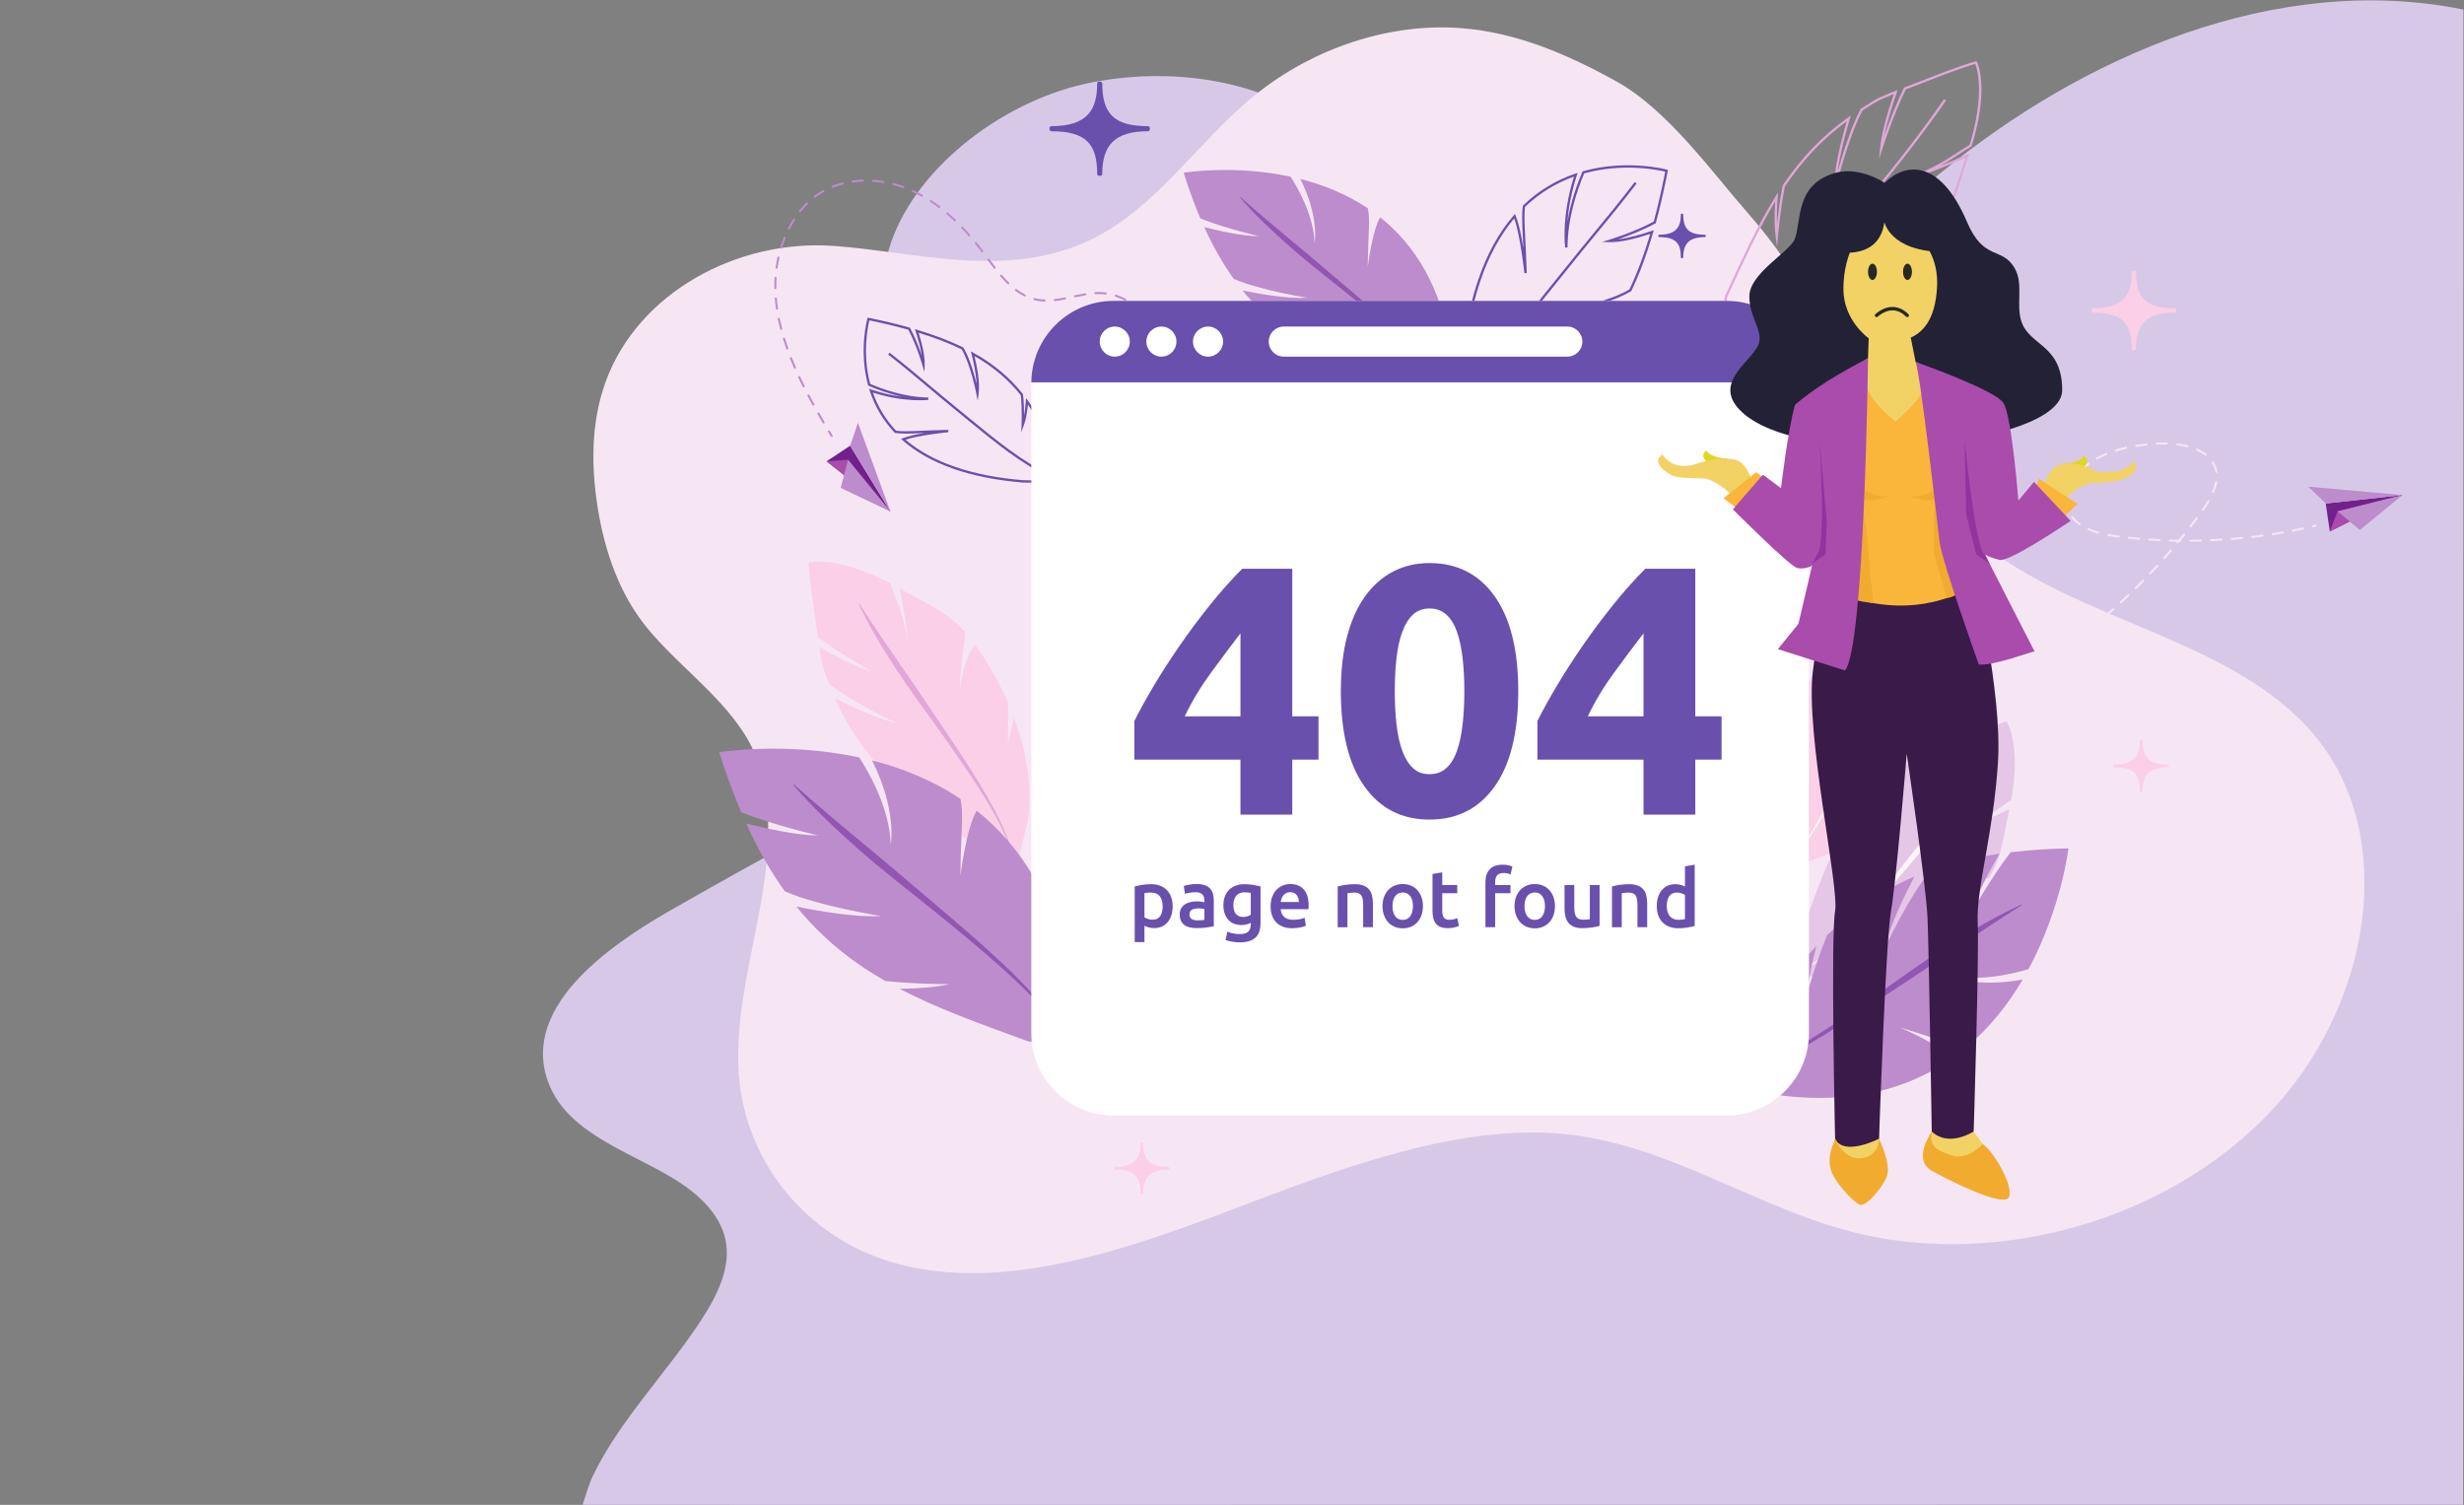 <?xml version="1.0" encoding="UTF-8" standalone="no"?>
<svg
   xmlns:dc="http://purl.org/dc/elements/1.1/"
   xmlns:cc="http://creativecommons.org/ns#"
   xmlns:rdf="http://www.w3.org/1999/02/22-rdf-syntax-ns#"
   xmlns:svg="http://www.w3.org/2000/svg"
   xmlns="http://www.w3.org/2000/svg"
   viewBox="0 0 1216.627 743.053"
   height="743.053"
   width="1216.627"
   xml:space="preserve"
   id="svg2"
   version="1.1"><rect x="0" y="0" width="1216.627" height="743.053" fill="#808080" stroke="none"/><defs
     id="defs6" /><g
     transform="matrix(1.333,0,0,-1.333,0,743.053)"
     id="g10"><g
       transform="scale(0.1)"
       id="g12"><path
         id="path14"
         style="fill:#d8c8e8;fill-opacity:1;fill-rule:nonzero;stroke:none"
         d="M 2195.68,106.539 C 2181.26,76.371 2168.59,31.699 2158.09,0.379 2443.02,0.379 2753.03,0 3007.76,0 3299.01,0.031 3590.25,0.051 3881.49,0.07 4463.97,0.129 5046.46,0.191 5628.94,0.238 6791.92,0.352 7954.9,0.449 9117.88,0.562 c 1.99,0 3.98,0.008 5.97,0.008 C 9124.13,1846.69 9124.41,3692.8 9124.69,5538.91 8431.35,5679.58 7713.04,5365.14 7188.03,4933.38 c -239.61,-197.04 -457.15,-422.32 -738.94,-567.1 -281.78,-144.79 -656.56,-192.36 -920.47,-22.41 -268.72,173.06 -341.58,509.25 -576.04,718.91 -235.38,210.48 -589.35,267.4 -905.75,206.8 -319.31,-61.16 -646.33,-306.47 -746.07,-592.79 -24.19,-69.45 -33.38,-142.82 -30.67,-215.58 9.67,-259.32 163.67,-485 311.62,-698.53 112.68,-162.62 345.14,-273 380.47,-475.34 21.22,-121.57 -43.71,-244.9 -138.26,-333.67 -94.56,-88.78 -216.22,-149.34 -335.27,-209.58 -342.06,-173.11 -678.83,-354.72 -1009.77,-544.58 -228.37,-131.02 -566.43,-367.06 -440.25,-653.04 77.18,-174.92 303.29,-242.84 461.95,-341.32 85.81,-53.25 164.1,-126.2 185.59,-218.08 C 2711,880.891 2655.78,773.59 2594.58,680.141 2470.93,491.301 2293.37,311.039 2195.68,106.539" /><path
         id="path16"
         style="fill:#f6e6f4;fill-opacity:1;fill-rule:nonzero;stroke:none"
         d="m 8574.73,2848.67 c -305.01,366.3 -887.83,419.38 -1253.97,729.78 -396.53,336.16 -499.64,811.11 -840.29,1199.39 -142.07,161.93 -303.96,391.42 -497.2,497.37 -174.07,95.45 -361.88,178.73 -570.79,194.88 -261.79,20.25 -546.17,-71.98 -763.05,-247.47 -213.4,-172.68 -367.04,-422.53 -614.46,-538.86 -310.71,-146.09 -644.52,-41.48 -947.99,-20.23 -354.81,24.85 -722.89,-171.85 -843.54,-503.29 -54.09,-148.59 -54.28,-310.99 -29.42,-466.55 25.32,-158.44 78.94,-318.96 183.79,-446.23 110.74,-134.41 256.94,-236.86 354.15,-383.14 115.28,-173.48 106,-407.64 68.1,-626.6 -37.91,-218.99 -101.21,-441.09 -82.27,-655.23 27.84,-314.75 247.49,-584.26 553.99,-679.771 393.5,-122.598 853.6,31.761 1271.87,191.021 374.48,142.58 807.07,309.56 1197.97,282.83 412.3,-28.19 752.19,-289.45 1144,-376.28 501.45,-111.099 1110.11,47.72 1494.83,445.99 384.71,398.27 484.44,1029.87 174.28,1402.39" /><path
         id="path18"
         style="fill:#e0a7d8;fill-opacity:1;fill-rule:nonzero;stroke:none"
         d="m 6903.7,4481.83 -4.81,7.25 47.17,32.22 5,-7.14 c -15.36,-11.05 -31.29,-21.93 -47.36,-32.33" /><path
         id="path20"
         style="fill:#e0a7d8;fill-opacity:1;fill-rule:nonzero;stroke:none"
         d="m 6397.7,4474.16 -20.05,-122.23 162.82,1.12 c 111.95,11.36 227.77,54.06 344.12,126.93 l -126.07,-1.91 188.76,44.11 c 81.76,59.01 142.77,118.43 180.52,159.16 -50.37,27.75 -170.79,12.91 -172.04,12.75 l -1.41,8.6 c 85.04,17.46 133,21.25 168.03,24.02 18.8,1.48 33.78,2.67 48.63,5.53 47.26,61.19 70.5,135.68 92.97,207.73 5.4,17.33 10.56,33.87 15.97,49.94 -142.04,-62.82 -180.92,-70.14 -182.53,-70.43 l -2.2,8.39 c 65.79,22.99 113.69,54.27 155.95,81.85 15.54,10.16 30.24,19.75 44.47,28 57.36,187.94 28.15,281.8 21.16,299.89 -49.2,-13.63 -136.7,-47.73 -201.03,-72.81 -22.45,-8.76 -42.12,-16.42 -56.41,-21.76 -46.31,-93.99 -86.46,-218.7 -86.86,-219.95 l -12.22,-38.09 3.73,39.82 c 5.56,59.5 30.02,140.44 50.79,200.95 -56.46,-22.53 -60.28,-25.01 -90.86,-44.89 -6.8,-4.43 -14.92,-9.7 -25.19,-16.22 -50.67,-95 -95.81,-273.92 -96.26,-275.71 l -9.66,-38.58 1.08,39.75 c 1.92,70.43 28.39,172.66 46.36,234.59 -89.14,-65.64 -162.1,-142.46 -228.84,-240.81 -17.39,-90.05 -25.52,-184.33 -25.61,-185.28 l -3.32,-38.98 -5.33,38.75 c -4.48,32.5 -5.16,75.79 -2.07,128.88 -60.91,-100.35 -113.24,-213.88 -168.47,-333.75 z m -30.33,-131 22.18,134.1 9.17,19.9 c 58.11,126.1 112.99,245.21 178.16,349.62 l 9.27,14.86 -1.23,-17.47 c -2.6,-36.62 -3.51,-68.87 -2.75,-96.48 4.2,36.29 11.08,88.22 20.88,138.74 l 0.67,1.61 c 70.02,103.35 146.85,183.19 241.79,251.24 l 10.33,7.41 -3.61,-12.19 c -14.1,-47.43 -35.98,-127.57 -45.29,-195.78 17.21,60.79 49.62,165.81 84.68,231.06 l 0.53,1 0.97,0.61 c 10.7,6.79 19.08,12.24 26.08,16.79 32.76,21.3 35.44,23.04 101.22,49.2 l 8.87,3.53 -3.15,-9.01 c -16.01,-45.94 -35.04,-105.91 -45.89,-159.07 16.22,45.8 42.96,116.85 72.07,175.62 l 0.77,1.55 1.63,0.61 c 14.36,5.33 34.63,13.23 57.89,22.31 66.14,25.77 156.71,61.08 205.59,74.11 l 3.44,0.91 1.58,-3.18 c 1.92,-3.84 46.13,-96.56 -19.74,-311.23 l -0.51,-1.65 -1.49,-0.85 c -14.49,-8.32 -29.58,-18.17 -45.54,-28.6 -20.92,-13.65 -43.2,-28.2 -68.34,-42.23 25.7,10.32 57.93,23.9 97.94,41.71 l 9.18,4.09 -3.31,-9.5 c -6.57,-18.91 -12.66,-38.45 -19.12,-59.12 -22.85,-73.3 -46.5,-149.09 -95.4,-211.78 l -0.99,-1.27 -1.58,-0.32 c -15.89,-3.19 -31.5,-4.42 -51.25,-5.99 -23.71,-1.87 -53.37,-4.22 -96.61,-11.01 0.22,0 0.42,0 0.63,0 39.14,0 84.5,-4.22 109.94,-21.06 l 4.26,-2.82 -3.46,-3.76 c -37.8,-41.21 -100.78,-103.24 -186.16,-164.75 l -1.55,-0.72 -110.79,-25.9 75.73,1.16 -12.77,-8.24 c -121.88,-78.67 -243.45,-124.62 -361.34,-136.55 l -173.58,-1.21" /><path
         id="path22"
         style="fill:#e0a7d8;fill-opacity:1;fill-rule:nonzero;stroke:none"
         d="m 6374.6,4343.72 -4.18,7.64 c 399.36,219.24 826.42,849.44 830.68,855.78 l 7.24,-4.87 c -4.29,-6.36 -432.5,-638.28 -833.74,-858.55" /><path
         id="path24"
         style="fill:#bd8ccc;fill-opacity:1;fill-rule:nonzero;stroke:none"
         d="m 3878.84,3769.88 c -0.22,0.45 -0.36,0.96 -0.39,1.48 -0.12,2.11 1.5,3.91 3.6,4.03 6.3,0.34 12.58,0.84 18.85,1.49 2.1,0.22 3.98,-1.32 4.19,-3.41 0.22,-2.1 -1.31,-3.97 -3.41,-4.19 -6.39,-0.66 -12.78,-1.16 -19.21,-1.52 -1.57,-0.08 -2.98,0.8 -3.63,2.12" /><path
         id="path26"
         style="fill:#bd8ccc;fill-opacity:1;fill-rule:nonzero;stroke:none"
         d="m 4250.06,4387.62 c -0.81,1.64 -0.34,3.67 1.19,4.78 1.71,1.23 4.1,0.85 5.33,-0.86 7.27,-10.07 13.82,-20.67 19.49,-31.5 l 0.78,-1.51 c 0.01,-0.02 0.02,-0.04 0.03,-0.05 0.92,-1.87 0.17,-4.14 -1.69,-5.09 -1.88,-0.96 -4.17,-0.21 -5.14,1.66 l -0.74,1.43 c -5.5,10.53 -11.86,20.82 -18.92,30.59 -0.13,0.17 -0.24,0.36 -0.33,0.55 z m 45.53,-104.26 c -0.14,0.27 -0.24,0.57 -0.31,0.87 -2.72,12.43 -6.18,24.63 -10.31,36.25 -0.7,1.99 0.34,4.17 2.32,4.87 1.99,0.71 4.2,-0.29 4.87,-2.32 4.24,-11.92 7.8,-24.43 10.58,-37.16 0.45,-2.07 -0.86,-4.1 -2.91,-4.55 -1.75,-0.38 -3.48,0.5 -4.24,2.04 z M 4196.83,4442 c -0.62,1.26 -0.53,2.81 0.37,4 1.27,1.68 3.66,2.01 5.35,0.74 10.24,-7.72 20.03,-16.33 29.08,-25.59 1.46,-1.53 1.44,-3.93 -0.07,-5.4 -1.51,-1.47 -3.92,-1.44 -5.4,0.07 -8.78,8.98 -18.27,17.34 -28.21,24.83 -0.48,0.37 -0.87,0.84 -1.12,1.35 z m 106.56,-234.47 c -0.26,0.51 -0.4,1.09 -0.39,1.7 0.05,12.71 -0.56,25.4 -1.81,37.73 -0.21,2.1 1.31,3.97 3.41,4.18 2.1,0.22 3.97,-1.32 4.19,-3.4 1.27,-12.6 1.89,-25.57 1.84,-38.54 -0.01,-2.11 -1.72,-3.81 -3.83,-3.8 -1.5,0.01 -2.79,0.87 -3.41,2.13 z m -173.89,269.81 c -0.43,0.86 -0.53,1.88 -0.21,2.87 0.65,2 2.8,3.11 4.81,2.46 12.12,-3.92 24.14,-9 35.73,-15.12 1.86,-1 2.58,-3.29 1.59,-5.16 -0.98,-1.86 -3.29,-2.58 -5.16,-1.59 -11.19,5.9 -22.81,10.82 -34.51,14.6 -1.02,0.33 -1.81,1.05 -2.25,1.94 z m 166.19,-345.68 c -0.36,0.72 -0.5,1.56 -0.33,2.42 2.46,12.41 4.35,25 5.62,37.41 0.21,2.09 2.08,3.62 4.18,3.41 2.11,-0.22 3.62,-2.11 3.41,-4.19 -1.29,-12.64 -3.21,-25.46 -5.71,-38.11 -0.41,-2.07 -2.42,-3.41 -4.49,-3 -1.21,0.23 -2.17,1.03 -2.68,2.06 z m -21.63,-73.13 c -0.47,0.94 -0.54,2.06 -0.13,3.1 4.69,11.76 8.86,23.79 12.4,35.73 0.6,2.02 2.72,3.18 4.74,2.58 2.03,-0.59 3.18,-2.72 2.58,-4.74 -3.6,-12.17 -7.85,-24.42 -12.62,-36.4 -0.79,-1.95 -3,-2.91 -4.96,-2.12 -0.92,0.35 -1.61,1.04 -2.01,1.85 z m -219.87,428.24 c -0.23,0.45 -0.36,0.96 -0.39,1.48 -0.11,2.11 1.5,3.91 3.6,4.02 9.08,0.49 17.56,0.49 25.92,0.01 4.32,-0.25 8.6,-0.65 12.87,-1.18 2.09,-0.26 3.58,-2.17 3.32,-4.26 -0.27,-2.09 -2.17,-3.57 -4.26,-3.31 -4.1,0.5 -8.23,0.88 -12.37,1.12 -8.08,0.47 -16.27,0.47 -25.06,0 -1.58,-0.08 -2.98,0.8 -3.63,2.12 z m 185.51,-496.35 c -0.56,1.14 -0.55,2.54 0.17,3.7 6.65,10.76 12.87,21.87 18.5,33.02 0.95,1.88 3.25,2.64 5.13,1.69 1.89,-0.95 2.63,-3.25 1.68,-5.13 -5.72,-11.35 -12.05,-22.64 -18.81,-33.59 -1.11,-1.79 -3.46,-2.36 -5.26,-1.24 -0.63,0.39 -1.11,0.93 -1.41,1.55 z m -260.9,484.61 c -0.13,0.28 -0.24,0.58 -0.3,0.89 -0.45,2.06 0.86,4.1 2.93,4.53 11.94,2.57 24.77,5.24 37.64,7.39 2.08,0.34 4.05,-1.05 4.4,-3.14 0.34,-2.08 -1.06,-4.04 -3.14,-4.39 -12.72,-2.13 -25.44,-4.78 -37.3,-7.32 -1.75,-0.37 -3.47,0.51 -4.23,2.04 z m 215.59,-545.99 c -0.66,1.34 -0.5,3 0.55,4.2 8.3,9.51 16.28,19.44 23.72,29.52 1.25,1.69 3.64,2.06 5.34,0.81 1.71,-1.25 2.05,-3.65 0.8,-5.35 -7.56,-10.24 -15.67,-20.33 -24.11,-30 -1.38,-1.59 -3.8,-1.75 -5.39,-0.37 -0.38,0.35 -0.69,0.75 -0.91,1.19 z m -290.66,531.97 c -0.19,0.39 -0.31,0.81 -0.37,1.26 -0.24,2.09 1.27,3.99 3.37,4.22 11,1.26 22.88,3.19 37.38,6.06 2.08,0.42 4.08,-0.94 4.49,-3 0.41,-2.06 -0.93,-4.08 -3,-4.49 -14.71,-2.91 -26.79,-4.86 -38.01,-6.15 -1.64,-0.19 -3.16,0.7 -3.86,2.1 z m 236.07,-585.28 c -0.76,1.54 -0.4,3.47 0.98,4.62 9.66,8.04 19.13,16.57 28.13,25.36 1.5,1.48 3.92,1.45 5.4,-0.05 1.46,-1.54 1.44,-3.94 -0.07,-5.41 -9.14,-8.93 -18.75,-17.6 -28.57,-25.77 -1.62,-1.35 -4.03,-1.13 -5.38,0.49 -0.19,0.24 -0.36,0.49 -0.49,0.76 z m -311.88,588.99 c -0.39,0.79 -0.51,1.72 -0.27,2.64 0.53,2.05 2.61,3.27 4.65,2.74 2.43,-0.63 4.9,-1.2 7.39,-1.73 9.48,-1.98 19.13,-3.14 29.5,-3.54 2.1,-0.08 3.75,-1.86 3.67,-3.96 -0.08,-2.11 -1.85,-3.75 -3.96,-3.67 -10.66,0.41 -21.01,1.66 -30.78,3.7 -2.61,0.55 -5.18,1.15 -7.73,1.81 -1.12,0.29 -1.99,1.05 -2.47,2.01 z m -67.93,33.69 c -0.61,1.25 -0.52,2.8 0.38,3.99 1.26,1.69 3.65,2.02 5.34,0.76 10.44,-7.82 21.11,-14.51 31.73,-19.86 1.88,-0.97 2.64,-3.26 1.69,-5.13 -0.95,-1.88 -3.25,-2.64 -5.13,-1.69 -11.02,5.56 -22.08,12.48 -32.87,20.57 -0.5,0.37 -0.88,0.85 -1.14,1.36 z m 317.48,-666.69 c -0.87,1.78 -0.25,3.95 1.48,4.98 10.79,6.39 21.48,13.32 31.78,20.58 1.73,1.23 4.11,0.81 5.32,-0.91 1.21,-1.72 0.8,-4.1 -0.91,-5.32 -10.47,-7.39 -21.34,-14.43 -32.3,-20.93 -1.82,-1.07 -4.16,-0.47 -5.23,1.35 -0.05,0.07 -0.1,0.17 -0.14,0.25 z m -372.44,719.52 c -0.75,1.52 -0.42,3.42 0.93,4.58 1.59,1.37 4.01,1.2 5.39,-0.4 8.93,-10.37 17.39,-19.41 25.84,-27.65 1.51,-1.48 1.54,-3.89 0.07,-5.39 -1.47,-1.51 -3.89,-1.54 -5.41,-0.07 -8.6,8.39 -17.2,17.59 -26.29,28.12 -0.21,0.25 -0.39,0.53 -0.53,0.81 z m -47.16,60.1 c -0.81,1.62 -0.36,3.64 1.14,4.75 1.69,1.27 4.09,0.91 5.35,-0.78 7.53,-10.15 15.16,-20.36 22.99,-30.43 1.29,-1.68 0.98,-4.06 -0.68,-5.35 -1.66,-1.3 -4.06,-1 -5.36,0.67 -7.85,10.12 -15.52,20.37 -23.09,30.55 -0.13,0.2 -0.25,0.39 -0.35,0.59 z m -46.49,60.59 c -0.77,1.57 -0.39,3.5 1.02,4.65 1.63,1.33 4.03,1.09 5.36,-0.55 7.86,-9.64 15.83,-19.77 23.71,-30.1 1.32,-1.67 0.97,-4.06 -0.72,-5.35 -1.67,-1.28 -4.07,-0.95 -5.35,0.72 -7.83,10.27 -15.75,20.33 -23.55,29.91 -0.19,0.23 -0.35,0.47 -0.47,0.72 z m -50.45,57.32 c -0.73,1.46 -0.45,3.28 0.78,4.45 1.53,1.46 3.94,1.41 5.39,-0.12 8.59,-8.98 17.31,-18.49 25.91,-28.28 1.4,-1.56 1.25,-3.99 -0.34,-5.38 -1.59,-1.39 -4,-1.24 -5.39,0.35 -8.54,9.7 -17.18,19.14 -25.69,28.04 -0.27,0.28 -0.5,0.61 -0.66,0.94 z m 447.94,-930.91 c -0.05,0.1 -0.09,0.2 -0.14,0.31 -0.76,1.97 0.22,4.18 2.18,4.93 11.66,4.53 23.34,9.62 34.71,15.16 1.89,0.92 4.16,0.14 5.09,-1.75 0.01,0 0.01,-0.01 0.01,-0.01 0.92,-1.9 0.13,-4.19 -1.77,-5.11 -11.55,-5.63 -23.42,-10.81 -35.27,-15.4 -1.87,-0.72 -3.94,0.11 -4.81,1.87 z m -503.33,983.48 c -0.66,1.32 -0.51,2.97 0.52,4.17 1.37,1.6 3.77,1.8 5.38,0.42 9.54,-8.16 19.13,-16.81 28.51,-25.72 1.51,-1.47 1.58,-3.87 0.13,-5.4 -1.46,-1.53 -3.87,-1.59 -5.4,-0.13 -9.27,8.82 -18.76,17.38 -28.21,25.44 -0.4,0.35 -0.71,0.77 -0.93,1.22 z m -60.92,45.99 c -0.58,1.18 -0.53,2.62 0.23,3.8 1.17,1.76 3.53,2.25 5.3,1.09 10.51,-6.93 21.07,-14.4 31.37,-22.2 1.68,-1.28 2.02,-3.67 0.74,-5.35 -1.27,-1.68 -3.67,-2.01 -5.35,-0.74 -10.16,7.7 -20.59,15.07 -30.97,21.91 -0.58,0.39 -1.03,0.91 -1.32,1.49 z m 491,-1050.77 c -0.14,0.29 -0.25,0.62 -0.32,0.95 -0.41,2.07 0.94,4.08 3.01,4.49 12.26,2.41 24.62,5.43 36.76,8.96 2.02,0.59 4.18,-0.55 4.73,-2.6 0.59,-2.02 -0.58,-4.15 -2.6,-4.73 -12.35,-3.6 -24.94,-6.67 -37.42,-9.13 -1.73,-0.34 -3.41,0.55 -4.16,2.06 z m -557.59,1088 c -0.49,1 -0.55,2.21 -0.04,3.3 0.89,1.91 3.16,2.75 5.07,1.86 11.47,-5.32 22.99,-11.2 34.24,-17.5 1.84,-1.03 2.49,-3.37 1.46,-5.2 -1.03,-1.84 -3.36,-2.5 -5.19,-1.47 -11.09,6.21 -22.43,12.01 -33.72,17.24 -0.82,0.38 -1.45,1.02 -1.82,1.77 z m -71.79,25.79 c -0.39,0.79 -0.5,1.72 -0.27,2.64 0.53,2.03 2.6,3.26 4.65,2.74 12.39,-3.19 24.78,-7 36.83,-11.33 1.97,-0.73 3.02,-2.9 2.3,-4.89 -0.71,-1.99 -2.9,-3.01 -4.89,-2.3 -11.82,4.25 -23.97,7.99 -36.14,11.12 -1.13,0.29 -2,1.05 -2.48,2.02 z m -75.31,12.07 c -0.29,0.58 -0.43,1.24 -0.39,1.93 0.14,2.1 1.95,3.7 4.06,3.56 12.7,-0.82 25.59,-2.26 38.29,-4.31 2.08,-0.34 3.51,-2.28 3.16,-4.37 -0.32,-2.08 -2.29,-3.5 -4.37,-3.17 -12.46,2.01 -25.11,3.43 -37.58,4.23 -1.41,0.1 -2.59,0.94 -3.17,2.13 z m -76.2,-2.72 c -0.18,0.36 -0.3,0.74 -0.36,1.16 -0.3,2.09 1.16,4.02 3.25,4.3 12.56,1.78 25.49,2.9 38.42,3.35 2.1,0.07 3.88,-1.57 3.95,-3.69 0.08,-2.1 -1.57,-3.87 -3.67,-3.94 -12.67,-0.45 -25.33,-1.54 -37.64,-3.27 -1.67,-0.24 -3.25,0.65 -3.95,2.09 z m -73.75,-19.19 c -0.05,0.1 -0.09,0.2 -0.13,0.3 -0.78,1.96 0.19,4.17 2.15,4.95 11.79,4.64 24.15,8.64 36.75,11.9 2.04,0.52 4.16,-0.65 4.65,-2.75 0.53,-2.03 -0.7,-4.12 -2.74,-4.64 -12.3,-3.19 -24.37,-7.09 -35.86,-11.62 -1.87,-0.73 -3.95,0.1 -4.82,1.86 z m -66.57,-36.97 c -0.8,1.61 -0.36,3.61 1.13,4.73 10.21,7.67 21.13,14.74 32.48,21.03 1.84,1.02 4.16,0.35 5.18,-1.49 1.18,-1.66 0.37,-4.17 -1.49,-5.19 -11.03,-6.12 -21.66,-13 -31.58,-20.45 -1.69,-1.27 -4.09,-0.93 -5.35,0.76 -0.14,0.2 -0.27,0.39 -0.37,0.61 z m -54.34,-53.37 c -0.63,1.28 -0.51,2.87 0.43,4.07 8.14,10.24 16.81,19.92 25.78,28.76 1.5,1.48 3.92,1.46 5.4,-0.03 1.5,-1.5 1.47,-3.92 -0.04,-5.41 -8.75,-8.63 -17.21,-18.07 -25.16,-28.07 -1.31,-1.65 -3.71,-1.93 -5.36,-0.61 -0.46,0.36 -0.81,0.8 -1.05,1.29 z m -40.97,-64.31 c -0.52,1.05 -0.55,2.31 0.02,3.43 5.95,11.65 12.35,22.92 19.05,33.49 1.14,1.78 3.49,2.31 5.27,1.18 1.79,-1.12 2.32,-3.49 1.19,-5.26 -6.58,-10.38 -12.87,-21.43 -18.71,-32.88 -0.95,-1.88 -3.25,-2.62 -5.13,-1.66 -0.76,0.38 -1.34,0.99 -1.69,1.7 z m -28.94,-70.58 c -0.43,0.86 -0.54,1.87 -0.22,2.85 2.73,8.58 5.74,17.21 8.98,25.64 1.35,3.52 2.73,7.02 4.17,10.51 0.8,1.95 3.02,2.88 4.98,2.09 1.94,-0.8 2.88,-3.04 2.08,-4.98 -1.41,-3.44 -2.77,-6.89 -4.11,-10.35 -3.17,-8.3 -6.14,-16.78 -8.82,-25.22 -0.64,-2.01 -2.79,-3.12 -4.8,-2.49 -1.02,0.33 -1.82,1.05 -2.26,1.95 z m -16.94,-74.36 c -0.33,0.67 -0.47,1.43 -0.36,2.23 1.81,12.7 4.16,25.43 6.98,37.85 0.47,2.06 2.51,3.34 4.57,2.88 2.05,-0.48 3.36,-2.52 2.87,-4.58 -2.77,-12.21 -5.09,-24.73 -6.86,-37.23 -0.29,-2.09 -2.22,-3.54 -4.32,-3.24 -1.29,0.18 -2.35,1 -2.88,2.09 z m -4.78,-76.13 c -0.24,0.5 -0.38,1.05 -0.39,1.64 -0.16,12.9 0.14,25.83 0.92,38.44 0.13,2.1 1.94,3.7 4.04,3.57 2.12,-0.13 3.71,-1.94 3.58,-4.05 -0.77,-12.41 -1.07,-25.15 -0.9,-37.86 0.02,-2.11 -1.66,-3.85 -3.77,-3.87 -1.52,-0.02 -2.84,0.85 -3.48,2.13 z m 6.22,-76.03 c -0.17,0.35 -0.3,0.73 -0.35,1.13 -1.9,12.84 -3.38,25.68 -4.41,38.16 -0.18,2.1 1.39,3.94 3.49,4.12 2.1,0.17 3.95,-1.38 4.11,-3.5 1.02,-12.31 2.49,-24.98 4.35,-37.66 0.31,-2.09 -1.13,-4.03 -3.21,-4.34 -1.68,-0.25 -3.27,0.64 -3.98,2.09 z m 15.4,-74.74 c -0.11,0.23 -0.21,0.47 -0.28,0.73 -3.29,12.58 -6.24,25.15 -8.76,37.34 -0.42,2.07 0.9,4.09 2.97,4.52 2.07,0.43 4.08,-0.92 4.51,-2.96 2.5,-12.07 5.42,-24.51 8.68,-36.97 0.53,-2.04 -0.7,-4.13 -2.73,-4.66 -1.78,-0.47 -3.61,0.41 -4.39,2 z m 22.67,-72.88 c -0.06,0.13 -0.12,0.26 -0.17,0.4 -4.4,12.28 -8.49,24.51 -12.18,36.35 -0.63,2.01 0.49,4.15 2.51,4.79 2.01,0.62 4.12,-0.5 4.78,-2.51 3.65,-11.75 7.72,-23.88 12.08,-36.05 0.71,-1.99 -0.33,-4.17 -2.31,-4.88 -1.84,-0.67 -3.86,0.18 -4.71,1.9 z m 115.32,-240.79 c -0.88,1.79 -0.23,3.99 1.52,5 1.84,1.05 4.17,0.42 5.22,-1.41 6.35,-11.06 12.75,-22.05 19.2,-32.96 0.99,-1.87 0.46,-4.17 -1.34,-5.23 -1.82,-1.07 -4.16,-0.47 -5.24,1.34 -6.46,10.94 -12.88,21.96 -19.25,33.05 -0.04,0.07 -0.07,0.14 -0.11,0.21 z m -87.03,169.86 c -0.03,0.06 -0.05,0.11 -0.07,0.17 -5.21,11.89 -10.2,23.78 -14.81,35.33 -0.78,1.96 0.17,4.18 2.13,4.96 1.96,0.78 4.23,-0.22 4.96,-2.13 4.58,-11.47 9.53,-23.28 14.7,-35.1 0.86,-1.93 -0.03,-4.18 -1.95,-5.03 -1.88,-0.82 -4.07,-0.01 -4.96,1.8 z m 50.06,-103.02 c -0.9,1.85 -0.18,4.09 1.64,5.07 1.87,0.98 4.18,0.27 5.17,-1.6 5.94,-11.23 12.01,-22.4 18.15,-33.51 1.16,-1.74 0.36,-4.17 -1.48,-5.19 -1.85,-1.02 -4.17,-0.35 -5.19,1.49 -6.18,11.15 -12.27,22.36 -18.23,33.64 -0.02,0.04 -0.04,0.07 -0.06,0.1 z m -22.82,44.59 c -3.89,7.89 -7.7,15.8 -11.45,23.73 -0.9,1.91 -0.09,4.19 1.82,5.09 1.9,0.89 4.15,0.2 5.09,-1.82 5.41,-11.45 10.96,-22.87 16.68,-34.25 0,-0.01 0.01,-0.02 0.01,-0.03 0.93,-1.87 0.17,-4.15 -1.7,-5.1 -1.89,-0.94 -4.18,-0.18 -5.13,1.7 -1.79,3.55 -3.56,7.11 -5.32,10.68" /><path
         id="path28"
         style="fill:#bd8ccc;fill-opacity:1;fill-rule:nonzero;stroke:none"
         d="m 3067.36,3974.24 c -0.87,1.77 -0.26,3.92 1.45,4.96 1.8,1.09 4.15,0.51 5.24,-1.29 3.3,-5.46 6.6,-10.9 9.91,-16.31 1.04,-1.84 0.53,-4.14 -1.27,-5.24 -1.81,-1.1 -4.16,-0.53 -5.25,1.27 -3.31,5.42 -6.62,10.86 -9.92,16.33 -0.05,0.09 -0.11,0.19 -0.16,0.28" /><path
         id="path30"
         style="fill:#71208c;fill-opacity:1;fill-rule:nonzero;stroke:none"
         d="m 3298.29,3679.27 -149.34,243.93 -87.1,-57.7 z" /><path
         id="path32"
         style="fill:#a94cac;fill-opacity:1;fill-rule:nonzero;stroke:none"
         d="m 3298.29,3679.27 -156.99,192.08 -79.45,-5.85 z" /><path
         id="path34"
         style="fill:#bd8ccc;fill-opacity:1;fill-rule:nonzero;stroke:none"
         d="m 3298.29,3679.27 -120.35,329.04 -28.99,-85.11 z" /><path
         id="path36"
         style="fill:#bd8ccc;fill-opacity:1;fill-rule:nonzero;stroke:none"
         d="m 3298.29,3679.27 -156.99,192.08 -27.23,-104.3 z" /><path
         id="path38"
         style="fill:#fbcfe7;fill-opacity:1;fill-rule:nonzero;stroke:none"
         d="m 7057.87,2655.94 c 11.62,15.11 22.75,30.33 33.35,45.57 l -33.35,-45.57" /><path
         id="path40"
         style="fill:#fbcfe7;fill-opacity:1;fill-rule:nonzero;stroke:none"
         d="m 6964.58,2619.85 127.06,82.27 c 52.65,75.84 92.67,151.92 119.54,214.16 -55.29,14.09 -169.73,-44.24 -169.73,-44.24 113.24,69.08 154,77.4 191.16,99.86 32.47,94.85 20.27,199.32 21.1,288.73 -117.66,-112.26 -152.11,-132.01 -152.11,-132.01 74.41,60.21 112.9,124.99 151.73,170.31 -5.97,222.54 -76.94,293.49 -76.94,293.49 -54.98,-38.04 -167.46,-139.22 -211.79,-176.55 -13.9,-104.62 -11.97,-235.86 -11.97,-235.86 -13.85,59.61 -16.01,148.08 -15.36,212.3 -63.21,-55.7 -52.38,-47.35 -95.92,-102.9 -17.71,-106.79 -3.3,-290.74 -3.3,-290.74 -21.2,70.09 -28.1,182.78 -30.34,245.3 -70.52,-101.04 -114.2,-203.72 -143.64,-312.44 12.05,-91.17 34.03,-182.33 34.03,-182.33 -18,36.58 -33.56,87.14 -45.85,135.19 -28.88,-124.57 -42.04,-257.62 -57.59,-405.45 l 20.3,-126.05 153.91,56.53 c 116.58,55.8 212.84,147.8 287.98,245.2 l -92.27,-34.77" /><path
         id="path42"
         style="fill:#fef5f6;fill-opacity:1;fill-rule:nonzero;stroke:none"
         d="m 6787.67,2614.83 c -21.52,-40.33 -44.03,-80.19 -68.58,-118.76 -24.48,-38.56 -51.4,-75.81 -82.64,-108.88 l -1.44,1.48 c 30.09,33.86 55.69,71.63 78.88,110.71 23.26,39.07 44.45,79.38 64.65,120.15 40.63,81.47 77.49,164.82 114.12,248.3 36.69,83.45 71.27,167.96 111.45,250.09 20.06,41.06 40.66,81.9 62.63,122.03 21.84,40.19 45.11,79.66 70.27,117.8 l 1.77,-1.04 c -40.49,-81.88 -78.56,-164.42 -116.05,-247.42 -37.3,-83.04 -76.71,-165.29 -115.06,-248.11 -38.54,-82.72 -77.37,-165.45 -120,-246.35" /><path
         id="path44"
         style="fill:#e5c6e7;fill-opacity:1;fill-rule:nonzero;stroke:none"
         d="m 7138.26,2090.26 c 14.03,10 27.62,20.25 40.71,30.69 l -40.71,-30.69" /><path
         id="path46"
         style="fill:#e5c6e7;fill-opacity:1;fill-rule:nonzero;stroke:none"
         d="m 7042.08,2087.36 137.41,34.02 c 65.03,51.98 118.04,108.23 155.79,156.11 -50.12,30.48 -170.81,14.18 -170.81,14.18 121.63,26.45 162.21,20.96 202.08,29.45 49.44,75.7 58.03,174.42 76.16,255.32 -134.22,-64.24 -170.99,-71.14 -170.99,-71.14 82.81,30.84 132.15,77.31 178.05,106.02 37.47,203.89 -16.63,291.01 -16.63,291.01 -59.94,-16.92 -187.07,-72.76 -236.69,-92.45 -33.56,-90.52 -57.17,-210.26 -57.17,-210.26 -1.68,58.55 13.41,139.54 26.49,197.61 -71.23,-30.32 -59.26,-26.21 -111.65,-62.69 -37.64,-91.26 -59.54,-262.84 -59.54,-262.84 -6.67,70.41 8.59,174.9 18.57,232.36 -87.01,-69.14 -148.67,-148.36 -197.89,-237.61 -6.16,-86.61 -2.83,-176.4 -2.83,-176.4 -10.12,38.97 -15.18,89.85 -17.62,137.4 -51.75,-103.83 -90.12,-220.38 -133.67,-349.58 l -5.04,-120.92 158.09,2.06 c 122.25,13.33 232.12,66.03 322.84,130.39 l -94.95,-2.04" /><path
         id="path48"
         style="fill:#fef5f6;fill-opacity:1;fill-rule:nonzero;stroke:none"
         d="m 6871.99,2139.43 c -28.39,-29.72 -57.64,-58.69 -88.58,-85.84 -30.88,-27.17 -63.83,-52.36 -100.11,-72.37 l -1.09,1.79 c 35.33,21.11 67.13,47.2 96.87,75.25 29.81,28.02 57.88,57.81 85.11,88.36 54.63,60.94 106.02,124.8 157.23,188.84 51.25,64.01 100.69,129.64 155.03,191.32 27.13,30.86 54.74,61.34 83.53,90.73 28.67,29.49 58.56,57.86 90.02,84.43 l 1.48,-1.51 c -54.58,-61.35 -106.97,-124.1 -158.9,-187.44 -51.76,-63.43 -105.38,-125.46 -158.11,-188.37 -52.88,-62.74 -106.03,-125.41 -162.48,-185.19" /><path
         id="path50"
         style="fill:#bd8ccc;fill-opacity:1;fill-rule:nonzero;stroke:none"
         d="m 7036.76,1768.76 c 141.73,-42.49 198.62,-70.06 248.86,-72.14 87.06,73.27 154.65,160.75 206.79,249.46 -182.68,-34.48 -289.48,18.1 -289.48,18.1 116.52,-29.11 246.03,0.74 311.07,20.38 121.71,226.06 147.88,447.39 147.88,447.39 -77.1,-1.72 -148.23,-6.71 -214.22,-14.75 -74.01,-95.27 -147.39,-227.56 -147.39,-227.56 20.29,68.66 68.89,158.38 106.4,222.06 -95.51,-13.92 -179.83,-34.58 -255.47,-61.33 -79.08,-94.92 -170.16,-288.04 -170.16,-288.04 18.91,83.94 76.64,200.99 110.27,264.86 -128.88,-54.36 -231.71,-128.06 -323.68,-217.17 -40.22,-98.96 -70.43,-204.45 -70.43,-204.45 2.9,48.38 16.27,109.12 31.48,165.2 C 6628.16,1965.45 6538.6,1841.3 6438.12,1704 l -51.92,-139.21 187.16,-45.03 c 288.37,-40.91 501.55,24.16 658.8,135.45 -47.5,50.53 -195.4,113.55 -195.4,113.55" /><path
         id="path52"
         style="fill:#9255b1;fill-opacity:1;fill-rule:nonzero;stroke:none"
         d="m 6426.88,1587.29 c 49.68,13.96 97.09,34.8 142.84,58.51 45.8,23.67 90.23,49.93 133.94,77.3 87.6,54.55 172.48,113.45 257.2,172.63 84.77,59.11 168.03,120.67 255.55,176.15 43.73,27.77 87.88,54.96 132.99,80.53 45.01,25.71 91.06,49.76 138.24,71.26 l 1.19,-2.21 c -87.7,-55.03 -173.32,-112.34 -258.66,-170.47 -85.14,-58.3 -171.95,-114.41 -258.03,-171.79 -86.21,-57.17 -172.73,-114.16 -262,-166.8 -44.78,-26.07 -90.28,-51.02 -137.09,-73.33 -46.74,-22.36 -95.18,-41.79 -145.56,-54.2 l -0.61,2.42" /><path
         id="path54"
         style="fill:#fbcfe7;fill-opacity:1;fill-rule:nonzero;stroke:none"
         d="m 3755.1,2919.04 c -6.7,17.87 -13.78,35.35 -21.18,52.38 l 21.18,-52.38" /><path
         id="path56"
         style="fill:#fbcfe7;fill-opacity:1;fill-rule:nonzero;stroke:none"
         d="m 3733.57,2817.96 0.05,154.15 c -36.87,84.62 -81.2,158.13 -120.82,213.04 -44.13,-42.24 -58.12,-173.21 -58.12,-173.21 3.8,135.25 19.79,175.7 21.22,219.98 -65.24,76.12 -164.57,117.24 -243.14,162.48 31.84,-160.68 29.57,-201.2 29.57,-201.2 -10.6,96.25 -45.82,162.77 -63.64,219.91 -200.12,105.43 -303.5,77.5 -303.5,77.5 2.13,-67.91 27.14,-218.46 34.74,-276.53 84.52,-64.44 201.64,-128.03 201.64,-128.03 -60.64,17.32 -140.07,59.42 -196.46,91.96 13.02,-84.03 11.85,-70.23 36.01,-136.66 84.25,-68.9 255.11,-147.61 255.11,-147.61 -74.1,15.99 -177.67,65.92 -234.21,95.04 48.91,-113.11 114.65,-203.11 193.89,-283.43 87.5,-34.64 180.68,-60.42 180.68,-60.42 -42.66,2.17 -96.26,13.46 -145.78,26.42 93.57,-87.71 203.65,-165.63 325.41,-253.05 l 123.06,-44.64 38.18,165.24 c 17.46,131.62 -8.73,263.16 -51.78,378.58 l -22.11,-99.52" /><path
         id="path58"
         style="fill:#e0a7d8;fill-opacity:1;fill-rule:nonzero;stroke:none"
         d="m 3636.66,2657.86 c 23.32,-39.24 45.66,-79.12 65.69,-120.19 20.07,-40.99 37.58,-83.5 48.91,-127.79 l -2.13,-0.56 c -12.69,43.65 -31.42,85.27 -52.68,125.36 -21.22,40.17 -44.7,79.11 -69.17,117.4 -48.75,76.72 -101.31,151.04 -154.12,225.21 -52.75,74.21 -107.64,147.06 -157.22,223.73 -24.81,38.3 -49.11,76.97 -72,116.52 -23.01,39.45 -44.57,79.82 -63.87,121.22 l 1.93,1.06 c 49.18,-76.82 100.35,-151.8 152.24,-226.5 52.04,-74.55 102.16,-150.59 153.4,-225.97 51.05,-75.49 101.93,-151.25 149.02,-229.49" /><path
         id="path60"
         style="fill:#bd8ccc;fill-opacity:1;fill-rule:nonzero;stroke:none"
         d="m 3557.45,2329.97 c 1.47,162.96 13.18,231.6 -0.03,285.39 -104.22,69.63 -217.49,114.28 -327.34,142.23 92.53,-182.68 69.66,-311.79 69.66,-311.79 -4.95,132.19 -76.26,260.06 -116.99,322.84 -276.48,59.4 -518.64,19.2 -518.64,19.2 25.47,-81.05 52.57,-154.77 81.31,-222.11 123.5,-49.06 285.94,-86.11 285.94,-86.11 -78.85,0.4 -188.68,24.29 -267.54,44.44 44.03,-96.77 91.75,-179.63 143.24,-251.45 124.68,-54.54 356.91,-91.65 356.91,-91.65 -94.59,-5.74 -236.12,19.44 -314.01,35.4 97.04,-119.65 206.55,-205.83 329.03,-275.79 117.02,-12.19 237.89,-11.79 237.89,-11.79 -52.08,-11.78 -120.43,-16.26 -184.41,-17.37 142.24,-74.02 301.04,-130.69 477.11,-194.86 l 163.2,-12.23 -9.77,211.81 c -45.19,317.61 -179.42,523.16 -345.39,655.37 -38.88,-65.74 -60.17,-241.53 -60.17,-241.53" /><path
         id="path62"
         style="fill:#9255b1;fill-opacity:1;fill-rule:nonzero;stroke:none"
         d="m 3936.49,1740.46 c -30,48.27 -66.58,92.04 -105.7,133.15 -39.09,41.19 -80.5,80.14 -122.87,117.99 -84.57,75.93 -172.92,147.65 -261.51,219.13 -88.53,71.53 -179.2,140.73 -264.74,216.3 -42.79,37.73 -85.1,76.09 -125.98,115.98 -41.02,39.73 -80.58,81.06 -117.79,124.39 l 1.97,1.92 c 85.11,-75.89 172.01,-148.88 259.67,-221.32 87.8,-72.19 173.79,-146.81 260.9,-220.28 86.92,-73.66 173.73,-147.69 256.82,-226 41.31,-39.37 81.66,-79.85 119.63,-122.52 37.98,-42.59 73.4,-87.87 101.99,-137.36 l -2.39,-1.38" /><path
         id="path64"
         style="fill:#bd8ccc;fill-opacity:1;fill-rule:nonzero;stroke:none"
         d="m 5066.37,4584.99 c 1.11,124.4 10.06,176.8 -0.03,217.86 -79.56,53.15 -166.03,87.24 -249.88,108.58 70.63,-139.46 53.18,-238.02 53.18,-238.02 -3.78,100.92 -58.21,198.52 -89.31,246.45 -211.05,45.34 -395.91,14.65 -395.91,14.65 19.45,-61.86 40.14,-118.13 62.07,-169.55 94.27,-37.45 218.28,-65.73 218.28,-65.73 -60.19,0.31 -144.03,18.54 -204.23,33.92 33.61,-73.86 70.04,-137.11 109.34,-191.94 95.18,-41.63 272.45,-69.96 272.45,-69.96 -72.2,-4.38 -180.24,14.83 -239.7,27.03 74.08,-91.35 157.67,-157.13 251.17,-210.54 89.32,-9.3 181.59,-8.99 181.59,-8.99 -39.76,-9 -91.93,-12.42 -140.77,-13.26 108.58,-56.51 229.8,-99.77 364.21,-148.75 l 124.58,-9.33 -7.46,161.68 c -34.5,242.44 -136.97,399.36 -263.66,500.28 -29.67,-50.19 -45.92,-184.38 -45.92,-184.38" /><path
         id="path66"
         style="fill:#9255b1;fill-opacity:1;fill-rule:nonzero;stroke:none"
         d="m 5355.7,4134.99 c -22.9,36.85 -50.82,70.26 -80.68,101.64 -29.84,31.44 -61.46,61.17 -93.8,90.07 -64.56,57.95 -131.99,112.71 -199.62,167.27 -67.59,54.61 -136.8,107.43 -202.1,165.12 -32.65,28.8 -64.95,58.09 -96.16,88.54 -31.31,30.33 -61.51,61.87 -89.91,94.94 l 1.49,1.47 c 64.98,-57.93 131.31,-113.65 198.23,-168.95 67.03,-55.1 132.66,-112.07 199.16,-168.15 66.35,-56.23 132.62,-112.74 196.04,-172.52 31.54,-30.04 62.33,-60.95 91.32,-93.53 28.99,-32.51 56.03,-67.06 77.85,-104.84 l -1.82,-1.06" /><path
         id="path68"
         style="fill:#6a50ad;fill-opacity:1;fill-rule:nonzero;stroke:none"
         d="m 5608.79,4765.21 c -105.77,-125.86 -168.47,-312.17 -186.38,-553.92 l -1.41,-178.68 91.31,6.84 14.39,7.24 c 91.47,46 178.08,89.56 254.52,144.33 -40.97,3.11 -74.34,9.26 -99.35,18.32 l -26.39,9.54 28.04,-1.1 c 0.72,-0.04 71.57,-2.69 139.42,5.17 74.77,61.12 133.22,131.81 183.26,221.75 -47.16,-12.08 -124.63,-28.37 -178.02,-21.83 l -26.84,3.3 26.52,5.29 c 1.36,0.27 136.16,27.53 208.03,71.01 28.75,60.59 53.95,127.91 76.93,205.53 -45.94,-15.24 -106.8,-32.01 -151.92,-30.64 l -27.05,0.74 25.92,7.79 c 0.94,0.28 94.9,28.73 165.96,67.63 15.33,56.64 29.61,118.86 42.48,185.03 -24.03,5.78 -155.33,33.66 -300.06,-6.41 -23.38,-55.08 -61.6,-162.21 -61.82,-274.28 l -8.67,-0.61 c -0.16,1.12 -15.27,111.32 32.53,262.92 -67.94,-24.33 -128.79,-61.94 -180.99,-111.87 -3.95,-28.69 -2.18,-63.07 0.73,-119.39 1.7,-33.08 3.82,-74.24 5.38,-126.18 l -8.69,-0.59 c -0.15,1.46 -15.32,142.09 -37.83,203.07 z m -196.57,-741.99 1.49,188.43 c 18.33,247.49 83.32,437.4 193.16,564.75 l 4.57,5.31 2.75,-6.46 c 11.83,-27.98 21.68,-77.1 28.77,-121.06 -0.6,12.31 -1.18,23.7 -1.73,34.27 -2.98,57.83 -4.78,92.72 -0.44,122.57 l 0.22,1.47 1.07,1.04 c 55.46,53.35 120.58,92.96 193.53,117.75 l 8.26,2.79 -2.71,-8.28 c -22.21,-67.78 -31.64,-127.53 -35.23,-173.24 12.92,77.61 38.1,145.35 55.03,184.93 l 0.83,1.92 2,0.56 c 162.64,45.69 309.18,6.41 310.64,6.01 l 3.89,-1.07 -0.76,-3.95 c -13.25,-68.6 -28.03,-133.03 -43.91,-191.51 l -0.49,-1.77 -1.6,-0.89 c -46.67,-25.78 -103.46,-47.08 -137.97,-58.97 41.09,4.88 88.4,18.83 124.36,31.1 l 7.93,2.71 -2.35,-8.05 c -23.88,-81.98 -50.16,-152.64 -80.34,-216.03 l -0.55,-1.17 -1.1,-0.68 c -51.91,-31.8 -134.5,-54.64 -179.8,-65.57 52.27,1.15 115.18,15.73 152.03,25.55 l 9.77,2.6 -4.82,-8.89 c -51.89,-95.61 -112.67,-169.97 -191.26,-234 l -0.99,-0.8 -1.25,-0.14 c -39.92,-4.71 -80.97,-5.77 -108.62,-5.83 21.75,-4.69 47.55,-7.96 77.15,-9.72 l 11.99,-0.72 -9.68,-7.13 c -79.36,-58.55 -169.75,-104.01 -265.45,-152.14 l -16.79,-8.08 -101.6,-7.61" /><path
         id="path70"
         style="fill:#6a50ad;fill-opacity:1;fill-rule:nonzero;stroke:none"
         d="m 5481.86,4107.95 -3.74,3.24 1.07,2.85 c 14.29,37.85 33.33,76.4 58.22,117.86 19.52,32.59 41.42,65.71 68.88,104.21 46.82,64.86 94.89,124.95 148.38,191.16 17.51,21.57 34.94,43.27 52.37,64.95 32.1,39.96 65.29,81.27 98.44,120.99 44.52,53.65 97.16,117.8 149.88,186.69 l 6.92,-5.29 c -52.82,-69.01 -105.52,-133.24 -150.11,-186.97 -33.09,-39.67 -66.26,-80.95 -98.34,-120.87 -17.43,-21.7 -34.89,-43.4 -52.4,-64.98 -53.39,-66.11 -101.38,-126.1 -148.06,-190.76 -27.32,-38.29 -49.08,-71.21 -68.49,-103.62 -24.62,-41.01 -43.45,-79.09 -57.54,-116.45 l -2.16,0.81 -3.32,-3.82" /><path
         id="path72"
         style="fill:#6a50ad;fill-opacity:1;fill-rule:nonzero;stroke:none"
         d="m 3354.12,3945.53 c 98.42,-83.65 244.43,-134.06 434.14,-149.88 l 139.97,-2.39 -4.66,70.95 -5.54,11.27 c -35.23,71.67 -68.6,139.58 -110.56,199.74 -2.81,-31.25 -7.85,-56.78 -15,-76.02 l -9.79,-26.29 1.36,28.03 c 0.03,0.56 2.62,56.2 -3.04,109.68 -47.18,58.75 -101.86,104.97 -171.43,144.76 9.15,-37.53 20.94,-97.43 15.46,-138.94 l -3.55,-26.82 -5.05,26.57 c -0.21,1.07 -20.66,107.23 -54.29,164.19 -47.05,22.84 -99.36,43.01 -159.62,61.53 11.58,-36.24 23.87,-83.7 22.59,-118.78 l -0.97,-27.05 -7.56,25.99 c -0.22,0.75 -21.88,74.73 -51.93,130.97 -44.19,12.39 -92.75,24.01 -144.45,34.58 -5.12,-20.89 -26.93,-122.62 2.99,-235.16 43.37,-18.85 127.29,-49.55 215.29,-50.54 l 0.53,-8.66 c -0.88,-0.15 -87.32,-11.17 -205.94,27.05 18.67,-52.9 47.56,-100.42 85.97,-141.37 22.45,-3.26 49.49,-2.11 93.68,-0.24 26.14,1.1 58.68,2.48 99.74,3.33 l 0.5,-8.69 c -1.14,-0.11 -109.93,-10.83 -158.84,-27.81 z m 583.42,-161.13 -149.72,2.56 c -195.47,16.28 -345.08,69.03 -444.96,156.79 l -5.27,4.62 6.48,2.67 c 18.99,7.84 50.14,14.4 80.51,19.44 -3.96,-0.16 -7.79,-0.32 -11.49,-0.48 -45.68,-1.95 -73.26,-3.1 -96.86,0.55 l -1.46,0.23 -1.03,1.08 c -41.81,44.26 -72.68,96.06 -91.75,153.97 l -2.73,8.28 8.26,-2.8 c 43.46,-14.67 82.73,-22.61 115.25,-26.77 -52.44,11.32 -97.4,28.68 -124.99,40.78 l -1.91,0.83 -0.54,2.01 c -34.96,128.95 -2.82,244.59 -2.49,245.75 l 1.1,3.87 3.95,-0.8 c 54.12,-10.97 104.88,-23.11 150.9,-36.06 l 1.78,-0.5 0.87,-1.62 c 18.06,-33.4 33.17,-73.26 42.68,-100.84 -4.34,30.14 -13.92,63.35 -22.46,89.17 l -2.63,7.97 8.02,-2.43 c 64.6,-19.46 120.23,-40.74 170.08,-65.03 l 1.16,-0.56 0.66,-1.11 c 22.89,-38.12 39.53,-96.84 48.49,-133.87 -1.83,39.2 -11.84,83.95 -18.76,110.97 l -2.52,9.79 8.85,-4.91 c 75.19,-41.69 133.52,-90.27 183.59,-152.88 l 0.79,-1 0.14,-1.26 c 2.97,-27.48 3.78,-55.63 3.83,-76.87 2.9,15.13 5.04,32.46 6.38,51.88 l 0.83,12 7.04,-9.75 c 45.69,-63.12 80.92,-134.83 118.24,-210.75 l 6.36,-13.66 5.33,-81.26" /><path
         id="path74"
         style="fill:#6a50ad;fill-opacity:1;fill-rule:nonzero;stroke:none"
         d="m 3909.12,3799.22 -2.83,1.1 c -29.86,11.59 -60.21,26.93 -92.76,46.89 -25.59,15.63 -51.59,33.16 -81.82,55.16 -51.11,37.61 -98.1,75.93 -149.86,118.53 -16.9,13.98 -33.89,27.89 -50.88,41.8 -31.31,25.64 -63.69,52.14 -94.81,78.59 -42.03,35.54 -92.29,77.56 -146.24,119.65 l 5.36,6.87 c 54.07,-42.18 104.4,-84.27 146.51,-119.87 31.08,-26.4 63.41,-52.89 94.7,-78.5 17,-13.91 34,-27.84 50.91,-41.83 51.65,-42.51 98.55,-80.75 149.45,-118.21 30.03,-21.85 55.84,-39.25 81.23,-54.77 32.1,-19.69 61.99,-34.8 91.36,-46.19 l -0.99,-2.57 3.67,-3.24 -3,-3.41" /><path
         id="path76"
         style="fill:#f6e6f4;fill-opacity:1;fill-rule:nonzero;stroke:none"
         d="m 7988.36,3927.24 c -2.03,0 -3.72,1.6 -3.82,3.65 -0.09,2.1 1.53,3.89 3.64,3.98 13.17,0.61 25.83,0.69 38.47,0.29 2.11,-0.08 3.76,-1.84 3.69,-3.95 -0.07,-2.06 -1.77,-3.69 -3.82,-3.69 -0.03,0 -0.08,0 -0.12,0 -12.43,0.41 -24.91,0.32 -37.88,-0.27 -0.05,-0.01 -0.1,-0.01 -0.16,-0.01 z m -75.88,-8.27 c -1.84,0 -3.46,1.32 -3.76,3.19 -0.34,2.09 1.06,4.05 3.14,4.39 12.13,1.99 24.94,3.73 38.03,5.19 2.05,0.24 3.99,-1.28 4.21,-3.37 0.23,-2.1 -1.28,-3.99 -3.37,-4.22 -12.97,-1.44 -25.63,-3.16 -37.63,-5.13 -0.21,-0.04 -0.42,-0.05 -0.62,-0.05 z m 189.61,-1.51 c -0.31,0 -0.64,0.04 -0.95,0.12 -11.56,2.95 -24.03,5.28 -37.06,6.95 -2.09,0.27 -3.56,2.18 -3.3,4.27 0.27,2.09 2.2,3.61 4.28,3.31 13.33,-1.71 26.11,-4.11 37.97,-7.13 2.04,-0.53 3.28,-2.6 2.75,-4.64 -0.44,-1.73 -1.99,-2.88 -3.69,-2.88 z m -263.96,-15.66 c -1.63,0 -3.14,1.05 -3.65,2.69 -0.62,2.01 0.51,4.16 2.52,4.77 11.85,3.68 24.35,7.02 37.16,9.94 2.06,0.51 4.1,-0.82 4.57,-2.87 0.47,-2.05 -0.82,-4.1 -2.87,-4.57 -12.62,-2.88 -24.93,-6.18 -36.6,-9.79 -0.37,-0.11 -0.76,-0.17 -1.13,-0.17 z m 332.8,-16.08 c -0.83,0 -1.66,0.27 -2.37,0.82 -9.1,7.18 -19.83,13.55 -31.92,18.94 -1.93,0.85 -2.79,3.11 -1.94,5.04 0.87,1.93 3.14,2.79 5.04,1.94 12.67,-5.66 23.96,-12.36 33.55,-19.93 1.65,-1.3 1.93,-3.7 0.63,-5.36 -0.75,-0.95 -1.87,-1.45 -2.99,-1.45 z m -403.19,-13.21 c -1.34,0 -2.64,0.72 -3.34,1.98 -1.01,1.85 -0.34,4.17 1.52,5.19 l 4.03,2.17 c 9.72,5.14 20.09,9.99 30.81,14.41 1.95,0.82 4.18,-0.13 4.98,-2.08 0.8,-1.94 -0.12,-4.18 -2.07,-4.98 -10.5,-4.33 -20.64,-9.07 -30.16,-14.1 l -3.93,-2.12 c -0.58,-0.32 -1.2,-0.47 -1.84,-0.47 z m -61.17,-45.28 c -0.98,0 -1.95,0.37 -2.69,1.12 -1.5,1.48 -1.5,3.9 -0.01,5.4 8.84,8.86 18.74,17.33 29.41,25.18 1.68,1.25 4.08,0.9 5.33,-0.82 1.25,-1.69 0.89,-4.08 -0.81,-5.33 -10.36,-7.62 -19.95,-15.84 -28.53,-24.43 -0.75,-0.75 -1.72,-1.12 -2.7,-1.12 z m 503.17,-5.13 c -1.84,0 -3.47,1.34 -3.76,3.22 -1.82,11.46 -5.81,22.41 -11.85,32.52 l -0.95,1.56 c -1.11,1.78 -0.57,4.14 1.22,5.25 1.77,1.11 4.14,0.58 5.26,-1.21 l 1.02,-1.67 c 6.56,-10.96 10.87,-22.83 12.83,-35.26 0.34,-2.08 -1.09,-4.04 -3.17,-4.37 -0.2,-0.03 -0.4,-0.04 -0.6,-0.04 z m -545.39,-57.84 c -0.45,0 -0.91,0.08 -1.36,0.26 -1.98,0.75 -2.95,2.96 -2.2,4.92 4.48,11.73 10.61,23.32 18.21,34.47 1.19,1.75 3.57,2.17 5.32,1 1.73,-1.19 2.18,-3.57 0.99,-5.31 -7.26,-10.65 -13.12,-21.71 -17.39,-32.89 -0.59,-1.51 -2.03,-2.45 -3.57,-2.45 z m 533.2,-16.54 c -0.5,0 -1.01,0.1 -1.5,0.31 -1.93,0.82 -2.85,3.06 -2.02,5 5.27,12.42 8.99,24.39 11.07,35.59 0.38,2.08 2.39,3.47 4.44,3.06 2.08,-0.38 3.45,-2.37 3.06,-4.44 -2.18,-11.76 -6.06,-24.26 -11.55,-37.19 -0.6,-1.46 -2.02,-2.33 -3.5,-2.33 z m -538.43,-58.37 c -1.69,0 -3.23,1.11 -3.68,2.82 -2.55,9.43 -3.83,19.35 -3.83,29.49 -0.01,3.22 0.13,6.45 0.38,9.65 0.17,2.11 2.15,3.59 4.1,3.51 2.1,-0.17 3.67,-2.01 3.51,-4.11 -0.24,-3.01 -0.36,-6.02 -0.35,-9.04 0,-9.48 1.2,-18.73 3.55,-27.51 0.55,-2.04 -0.65,-4.13 -2.69,-4.68 -0.34,-0.09 -0.67,-0.13 -0.99,-0.13 z m 500.23,-7.61 c -0.75,0 -1.52,0.23 -2.18,0.7 -1.73,1.21 -2.14,3.6 -0.93,5.31 7.98,11.36 14.73,21.74 20.64,31.76 1.09,1.82 3.44,2.41 5.23,1.36 1.81,-1.08 2.42,-3.42 1.35,-5.23 -6.03,-10.2 -12.89,-20.76 -20.98,-32.27 -0.74,-1.05 -1.92,-1.63 -3.13,-1.63 z m -456.24,-52.84 c -0.77,0 -1.54,0.23 -2.21,0.71 -11.27,8.05 -20.77,17.18 -28.24,27.15 -1.26,1.69 -0.92,4.09 0.77,5.35 1.69,1.26 4.07,0.91 5.34,-0.77 6.99,-9.35 15.93,-17.93 26.56,-25.51 1.72,-1.22 2.11,-3.61 0.89,-5.33 -0.74,-1.04 -1.92,-1.6 -3.11,-1.6 z m 864.85,-7.78 c -1.74,0 -3.3,1.19 -3.71,2.95 -0.49,2.05 0.79,4.1 2.84,4.58 l 8.94,2.12 c 2.03,0.54 4.12,-0.77 4.59,-2.83 0.49,-2.05 -0.78,-4.11 -2.83,-4.59 l -8.96,-2.12 c -0.29,-0.08 -0.59,-0.11 -0.87,-0.11 z m -454.12,-0.67 c -0.82,0 -1.63,0.25 -2.34,0.79 -1.67,1.29 -1.97,3.69 -0.68,5.36 7.76,10.07 15.44,20.2 23.01,30.38 1.27,1.69 3.67,2.03 5.35,0.78 1.68,-1.26 2.04,-3.65 0.78,-5.34 -7.6,-10.21 -15.3,-20.37 -23.11,-30.49 -0.74,-0.97 -1.87,-1.48 -3.01,-1.48 z m 379.43,-15.3 c -1.79,0 -3.39,1.27 -3.74,3.09 -0.4,2.07 0.96,4.08 3.03,4.48 12.47,2.41 24.92,4.95 37.33,7.61 2.03,0.38 4.08,-0.86 4.53,-2.94 0.44,-2.05 -0.87,-4.08 -2.93,-4.53 -12.46,-2.66 -24.95,-5.21 -37.49,-7.64 -0.23,-0.05 -0.49,-0.07 -0.73,-0.07 z m -720.9,-7.54 c -0.34,0 -0.7,0.05 -1.04,0.15 -13.23,3.77 -25.49,8.11 -36.45,12.91 -1.93,0.84 -2.81,3.09 -1.97,5.02 0.85,1.94 3.1,2.79 5.03,1.97 10.65,-4.66 22.59,-8.88 35.48,-12.56 2.02,-0.58 3.2,-2.69 2.62,-4.71 -0.47,-1.68 -2.01,-2.78 -3.67,-2.78 z m 645.69,-5.6 c -1.85,0 -3.48,1.35 -3.77,3.23 -0.32,2.09 1.1,4.04 3.18,4.37 12.57,1.94 25.11,4.01 37.62,6.19 2.02,0.42 4.05,-1.01 4.41,-3.1 0.36,-2.08 -1.02,-4.06 -3.1,-4.42 -12.56,-2.19 -25.14,-4.26 -37.75,-6.22 -0.19,-0.03 -0.4,-0.05 -0.59,-0.05 z m -570.8,-9.21 c -0.16,0 -0.33,0.01 -0.5,0.03 -13.8,1.84 -26.21,3.83 -37.95,6.09 -2.07,0.4 -3.42,2.4 -3.03,4.47 0.4,2.08 2.43,3.42 4.48,3.03 11.58,-2.24 23.85,-4.21 37.5,-6.01 2.09,-0.29 3.57,-2.2 3.28,-4.29 -0.25,-1.92 -1.89,-3.32 -3.78,-3.32 z m 495.14,-1.11 c -1.91,0 -3.55,1.44 -3.79,3.37 -0.23,2.1 1.25,4 3.35,4.24 12.63,1.48 25.23,3.08 37.81,4.8 2.05,0.28 4.01,-1.17 4.3,-3.26 0.28,-2.09 -1.18,-4.02 -3.27,-4.3 -12.63,-1.73 -25.27,-3.34 -37.95,-4.83 -0.16,-0.01 -0.3,-0.02 -0.45,-0.02 z m -419.2,-6.84 c -0.12,0 -0.22,0.01 -0.33,0.02 -12.71,1.08 -25.41,2.27 -38.09,3.59 -2.09,0.22 -3.61,2.1 -3.39,4.19 0.21,2.1 2.1,3.61 4.18,3.41 12.64,-1.31 25.29,-2.5 37.94,-3.58 2.1,-0.18 3.67,-2.03 3.48,-4.13 -0.17,-1.99 -1.83,-3.5 -3.79,-3.5 z m 343.21,-0.67 c -1.97,0 -3.64,1.52 -3.79,3.52 -0.18,2.1 1.38,3.94 3.49,4.1 12.67,1.02 25.31,2.16 37.95,3.41 2.24,0.17 3.98,-1.31 4.18,-3.41 0.21,-2.11 -1.32,-3.97 -3.42,-4.18 -12.68,-1.27 -25.39,-2.4 -38.1,-3.42 -0.1,-0.01 -0.21,-0.02 -0.31,-0.02 z m -267.04,-4.36 c -0.05,0 -0.11,0 -0.17,0 -12.75,0.61 -25.48,1.33 -38.2,2.17 -2.1,0.14 -3.7,1.96 -3.55,4.07 0.14,2.1 1.99,3.79 4.06,3.55 12.67,-0.84 25.34,-1.57 38.04,-2.17 2.12,-0.1 3.74,-1.89 3.63,-3.99 -0.1,-2.04 -1.77,-3.63 -3.81,-3.63 z m 190.83,-0.37 c -2.03,0 -3.72,1.61 -3.81,3.66 -0.09,2.1 1.55,3.88 3.66,3.98 12.68,0.55 25.37,1.23 38.05,2.01 2.29,0.18 3.92,-1.47 4.05,-3.57 0.13,-2.1 -1.47,-3.91 -3.57,-4.04 -12.73,-0.8 -25.46,-1.47 -38.21,-2.03 -0.05,-0.01 -0.11,-0.01 -0.17,-0.01 z m -76.32,-1.95 c -2.1,0 -3.81,1.7 -3.82,3.79 -0.02,2.11 1.68,3.83 3.79,3.85 12.7,0.09 25.41,0.3 38.1,0.62 2.31,0.04 3.87,-1.61 3.92,-3.72 0.06,-2.1 -1.61,-3.86 -3.72,-3.91 -12.75,-0.33 -25.49,-0.54 -38.24,-0.63 -0.02,0 -0.02,0 -0.03,0 z m -47.75,-6.69 c -0.86,0 -1.73,0.29 -2.44,0.89 -1.62,1.33 -1.85,3.75 -0.5,5.37 0.19,0.22 0.37,0.45 0.56,0.67 -8.78,0.15 -17.55,0.35 -26.33,0.61 -2.11,0.05 -3.77,1.81 -3.71,3.93 0.06,2.11 1.64,3.72 3.94,3.7 10.77,-0.32 21.54,-0.54 32.32,-0.7 5.81,7.09 11.58,14.2 17.29,21.35 1.33,1.64 3.73,1.89 5.37,0.59 1.65,-1.32 1.91,-3.72 0.59,-5.36 -4.82,-6.03 -9.68,-12.04 -14.58,-18.04 0.56,-0.66 0.89,-1.53 0.88,-2.47 -0.02,-2.09 -1.73,-3.78 -3.82,-3.78 -0.7,-0.06 -1.44,0.02 -2.17,0.03 -1.48,-1.81 -2.97,-3.61 -4.46,-5.41 -0.76,-0.91 -1.84,-1.38 -2.94,-1.38 z m -49.74,-57.94 c -0.91,0 -1.82,0.32 -2.54,0.96 -1.58,1.4 -1.72,3.82 -0.33,5.39 8.46,9.52 16.82,19.09 25.09,28.72 1.38,1.58 3.79,1.77 5.38,0.4 1.6,-1.38 1.79,-3.78 0.41,-5.39 -8.29,-9.65 -16.68,-19.26 -25.16,-28.8 -0.75,-0.85 -1.81,-1.28 -2.85,-1.28 z m -51.68,-56.22 c -0.95,0 -1.9,0.35 -2.64,1.05 -1.52,1.46 -1.59,3.87 -0.14,5.4 8.77,9.22 17.45,18.51 26.04,27.84 1.42,1.56 3.85,1.65 5.39,0.23 1.56,-1.42 1.65,-3.84 0.23,-5.39 -8.61,-9.38 -17.32,-18.69 -26.12,-27.94 -0.75,-0.79 -1.76,-1.19 -2.76,-1.19 z m -53.53,-54.47 c -0.98,0 -1.97,0.38 -2.71,1.14 -1.48,1.5 -1.47,3.92 0.03,5.4 9.08,8.93 18.05,17.93 26.96,26.97 1.48,1.51 3.89,1.51 5.4,0.04 1.5,-1.47 1.51,-3.9 0.04,-5.39 -8.94,-9.08 -17.94,-18.1 -27.04,-27.06 -0.74,-0.74 -1.7,-1.1 -2.68,-1.1 z m -55.27,-52.7 c -1.03,0 -2.05,0.41 -2.81,1.23 -1.43,1.55 -1.33,3.96 0.22,5.39 9.35,8.64 18.62,17.33 27.8,26.09 1.53,1.45 3.94,1.4 5.4,-0.13 1.46,-1.52 1.4,-3.94 -0.12,-5.4 -9.22,-8.77 -18.52,-17.5 -27.91,-26.17 -0.73,-0.67 -1.66,-1.01 -2.58,-1.01 z m -56.94,-50.89 c -1.06,0 -2.13,0.45 -2.88,1.32 -1.38,1.59 -1.21,4 0.38,5.38 9.63,8.33 19.18,16.72 28.64,25.18 1.55,1.4 3.95,1.28 5.39,-0.3 1.39,-1.57 1.27,-3.98 -0.31,-5.39 -9.49,-8.48 -19.06,-16.9 -28.72,-25.26 -0.72,-0.62 -1.61,-0.93 -2.5,-0.93" /><path
         id="path78"
         style="fill:#71208c;fill-opacity:1;fill-rule:nonzero;stroke:none"
         d="m 8899.13,3740.5 -284.3,-31.3 15.14,-103.37 z" /><path
         id="path80"
         style="fill:#a94cac;fill-opacity:1;fill-rule:nonzero;stroke:none"
         d="m 8899.13,3740.5 -240.64,-60.29 -28.52,-74.38 z" /><path
         id="path82"
         style="fill:#bd8ccc;fill-opacity:1;fill-rule:nonzero;stroke:none"
         d="m 8899.13,3740.5 -348.97,31.16 64.67,-62.46 z" /><path
         id="path84"
         style="fill:#bd8ccc;fill-opacity:1;fill-rule:nonzero;stroke:none"
         d="m 8899.13,3740.5 -240.64,-60.29 82.79,-69.04 z" /><path
         id="path86"
         style="fill:#6a50ad;fill-opacity:1;fill-rule:nonzero;stroke:none"
         d="m 6315.01,4695.97 c -57.37,0 -80.05,-23.7 -80.05,-74.69 0,-4.69 -8.92,-4.69 -8.92,0 0,50.99 -18.14,74.69 -80.04,74.69 -4.63,0 -4.63,8.94 0,8.94 63.8,0 80.04,29.54 80.04,74.61 0,4.69 8.92,4.69 8.92,0 0,-53.68 21.72,-74.61 80.05,-74.61 4.63,0 4.63,-8.94 0,-8.94" /><path
         id="path88"
         style="fill:#6a50ad;fill-opacity:1;fill-rule:nonzero;stroke:none"
         d="m 4252.21,5088.11 c -121.34,0 -169.31,-50.13 -169.31,-158 0,-9.91 -18.86,-9.91 -18.86,0 0,107.87 -38.39,158 -169.32,158 -9.79,0 -9.78,18.9 0.01,18.9 134.97,0 169.31,62.49 169.31,157.82 0,9.92 18.86,9.92 18.86,0 0,-113.54 45.94,-157.82 169.31,-157.82 9.79,0 9.79,-18.9 0,-18.9" /><path
         id="path90"
         style="fill:#fbcfe7;fill-opacity:1;fill-rule:nonzero;stroke:none"
         d="m 4327.87,1241.87 c -66.7,0 -93.07,-27.56 -93.07,-86.85 0,-5.45 -10.37,-5.45 -10.37,0 0,59.29 -21.1,86.85 -93.07,86.85 -5.38,0 -5.38,10.39 0,10.39 74.19,0 93.07,34.35 93.07,86.75 0,5.45 10.36,5.45 10.36,0 0,-62.41 25.26,-86.75 93.08,-86.75 5.38,0 5.38,-10.39 0,-10.39" /><path
         id="path92"
         style="fill:#fbcfe7;fill-opacity:1;fill-rule:nonzero;stroke:none"
         d="m 8029.65,2732.05 c -66.7,0 -93.07,-27.56 -93.07,-86.85 0,-5.45 -10.37,-5.45 -10.37,0 0,59.29 -21.09,86.85 -93.07,86.85 -5.38,0 -5.38,10.39 0,10.39 74.19,0 93.07,34.35 93.07,86.75 0,5.45 10.37,5.45 10.37,0 0,-62.41 25.25,-86.75 93.07,-86.75 5.38,0 5.38,-10.39 0,-10.39" /><path
         id="path94"
         style="fill:#fbcfe7;fill-opacity:1;fill-rule:nonzero;stroke:none"
         d="m 8054.58,4416.47 c -102.1,0 -142.46,-42.18 -142.46,-132.93 0,-8.35 -15.87,-8.35 -15.87,0 0,90.75 -32.3,132.93 -142.45,132.93 -8.23,0 -8.23,15.9 0.01,15.9 113.55,0 142.44,52.58 142.44,132.78 0,8.34 15.87,8.34 15.87,0 0,-95.53 38.66,-132.78 142.45,-132.78 8.24,0 8.24,-15.9 0.01,-15.9" /><path
         id="path96"
         style="fill:#ffffff;fill-opacity:1;fill-rule:nonzero;stroke:none"
         d="m 6700.5,4158.04 v -2410.5 c 0,-168.45 -136.53,-305.06 -304.97,-305.06 H 4125.18 c -168.45,0 -305.06,136.61 -305.06,305.06 v 2410.5 c 1.73,166.98 137.65,301.86 305.06,301.86 h 2270.35 c 167.41,0 303.24,-134.88 304.97,-301.86" /><path
         id="path98"
         style="fill:#6a50ad;fill-opacity:1;fill-rule:nonzero;stroke:none"
         d="M 6700.5,4158.04 H 3820.12 c 1.73,166.98 137.65,301.86 305.06,301.86 h 2270.35 c 167.41,0 303.24,-134.88 304.97,-301.86" /><path
         id="path100"
         style="fill:#ffffff;fill-opacity:1;fill-rule:nonzero;stroke:none"
         d="m 4184.89,4308.97 c 0,30.77 -24.94,55.71 -55.71,55.71 -30.77,0 -55.71,-24.94 -55.71,-55.71 0,-30.77 24.94,-55.71 55.71,-55.71 30.77,0 55.71,24.94 55.71,55.71" /><path
         id="path102"
         style="fill:#ffffff;fill-opacity:1;fill-rule:nonzero;stroke:none"
         d="m 4357.66,4308.97 c 0,30.77 -24.95,55.71 -55.71,55.71 -30.77,0 -55.72,-24.94 -55.72,-55.71 0,-30.77 24.95,-55.71 55.72,-55.71 30.76,0 55.71,24.94 55.71,55.71" /><path
         id="path104"
         style="fill:#ffffff;fill-opacity:1;fill-rule:nonzero;stroke:none"
         d="m 4530.43,4308.97 c 0,30.77 -24.95,55.71 -55.71,55.71 -30.78,0 -55.72,-24.94 -55.72,-55.71 0,-30.77 24.94,-55.71 55.72,-55.71 30.76,0 55.71,24.94 55.71,55.71" /><path
         id="path106"
         style="fill:#ffffff;fill-opacity:1;fill-rule:nonzero;stroke:none"
         d="M 5805.57,4253.26 H 4755.32 c -30.77,0 -55.71,24.94 -55.71,55.71 v 0 c 0,30.77 24.94,55.71 55.71,55.71 h 1050.25 c 30.77,0 55.71,-24.94 55.71,-55.71 v 0 c 0,-30.77 -24.94,-55.71 -55.71,-55.71" /><path
         id="path108"
         style="fill:#f2d264;fill-opacity:1;fill-rule:nonzero;stroke:none"
         d="m 7310.74,1383.07 33.19,-46.36 c 0,0 0.72,-65.15 -47.92,-68.49 -48.63,-3.34 -156.49,35.07 -153.47,66.87 3.03,31.8 12.94,47.98 12.94,47.98 h 155.26" /><path
         id="path110"
         style="fill:#f2d264;fill-opacity:1;fill-rule:nonzero;stroke:none"
         d="m 6961.3,1386.57 v -50.43 c 0,0 -24.7,-76.28 -62.16,-74.3 -37.47,1.98 -105.56,50.1 -101.77,94.4 3.78,44.29 -0.15,53.21 -0.15,53.21 l 164.08,-22.88" /><path
         id="path112"
         style="fill:#3a1a48;fill-opacity:1;fill-rule:nonzero;stroke:none"
         d="m 7311.01,3449.86 c 0,0 105.82,-436.14 89.84,-697.85 -15.99,-261.71 -80.69,-463.92 -75.18,-594.77 5.52,-130.86 -14.93,-774.17 -14.93,-774.17 0,0 -91.82,-60.39 -155.26,0 0,0 -10.53,669.12 -15.63,790.74 -4.98,118.91 -77.11,608.4 -77.11,608.4 0,0 -38.61,-473.09 -58.35,-583.82 -19.73,-110.72 -44.14,-842.15 -44.14,-842.15 0,0 -130.54,-67.11 -162.88,0 0,0 -16.47,751.57 0,842.15 16.47,90.6 -111.93,659.49 -81.89,893.42 30.03,233.95 58.46,325.39 58.46,325.39 l 537.07,32.66" /><path
         id="path114"
         style="fill:#f1ab2f;fill-opacity:1;fill-rule:nonzero;stroke:none"
         d="m 7155.48,1383.07 c 0,0 -73.63,-104.5 0,-145.41 73.62,-40.91 232.3,-118.42 276.15,-105.5 43.84,12.92 -35.56,168.4 -87.7,204.55 0,0 -52.19,-60.29 -110.66,-43.06 -58.46,17.22 -88.78,34.6 -77.79,89.42" /><path
         id="path116"
         style="fill:#f1ab2f;fill-opacity:1;fill-rule:nonzero;stroke:none"
         d="m 6960.25,1356.24 c 0,0 42.52,-89.03 30.95,-132.27 -11.56,-43.24 -80.98,-123.76 -104.11,-111.84 -23.14,11.94 -95.43,85 -107,134.2 -11.57,49.21 11.42,88.58 17.28,109.91 0,0 29.48,-72.62 87.67,-72.62 36.79,0 73.44,21.35 75.21,72.62" /><path
         id="path118"
         style="fill:#222136;fill-opacity:1;fill-rule:nonzero;stroke:none"
         d="m 6981.33,4896.98 c 71.93,71.94 202.29,95.61 304.97,-145.35 62.48,-146.61 130.21,-89.18 176.92,-171.81 32.69,-57.83 3.92,-133.33 24,-195.44 29.93,-92.6 151.42,-85.38 151.42,-255.35 0,-208.66 -975.08,-304.96 -1195.82,-71.71 -89.15,94.19 24,164.69 64.96,228.82 34.28,53.65 -27.96,104.21 -27.96,190.17 0,85.96 149.32,164.37 168.11,212.37 25.96,66.35 -0.32,202.11 150.11,245.12 90.27,25.83 183.29,-36.82 183.29,-36.82" /><path
         id="path120"
         style="fill:#f2d264;fill-opacity:1;fill-rule:nonzero;stroke:none"
         d="m 6980.18,4751.63 c 86.12,0 202.13,-81.2 195.02,-238.06 -6.09,-134.27 -61.75,-173.4 -97.51,-189.96 l 18.03,-90.11 133.17,-66.97 40.02,-86.05 -225.4,-189.95 -230.48,162.09 24.54,118.59 81.83,76.42 2.53,73.45 c 0,0 -93.71,66.01 -93.71,182.35 0,134.23 63.32,248.2 151.96,248.2" /><path
         id="path122"
         style="fill:#292827;fill-opacity:1;fill-rule:nonzero;stroke:none"
         d="m 6950.95,4399.58 c -1.76,0 -3.5,0.72 -4.75,2.15 -2.28,2.62 -2.02,6.6 0.6,8.88 40.78,35.7 86.53,35.57 122.39,-0.28 2.46,-2.46 2.46,-6.45 0,-8.9 -2.46,-2.46 -6.45,-2.46 -8.91,0 -44.17,44.19 -88.27,14.52 -105.19,-0.29 -1.19,-1.04 -2.67,-1.56 -4.14,-1.56" /><path
         id="path124"
         style="fill:#292827;fill-opacity:1;fill-rule:nonzero;stroke:none"
         d="m 7082.09,4567.48 c 0,-16.64 -7.4,-30.14 -16.52,-30.14 -9.14,0 -16.54,13.5 -16.54,30.14 0,16.64 7.4,30.13 16.54,30.13 9.12,0 16.52,-13.49 16.52,-30.13" /><path
         id="path126"
         style="fill:#292827;fill-opacity:1;fill-rule:nonzero;stroke:none"
         d="m 6952.45,4567.48 c 0,-16.64 -7.4,-30.14 -16.52,-30.14 -9.13,0 -16.53,13.5 -16.53,30.14 0,16.64 7.4,30.13 16.53,30.13 9.12,0 16.52,-13.49 16.52,-30.13" /><path
         id="path128"
         style="fill:#222136;fill-opacity:1;fill-rule:nonzero;stroke:none"
         d="m 6980.18,4751.63 c 0,0 20.42,-107.86 217.01,-110.72 l 13.93,131.72 -223,60.13 -250.93,-70.32 20.47,-111.8 c 0,0 199.28,-65 222.52,100.99" /><path
         id="path130"
         style="fill:#dcd921;fill-opacity:1;fill-rule:nonzero;stroke:none"
         d="m 7641.94,3855.91 c 0,0 63.48,2.35 77.58,29.88 0,0 32.87,-21.41 -10.19,-46.9 -43.04,-25.49 -67.39,17.02 -67.39,17.02" /><path
         id="path132"
         style="fill:#f2d264;fill-opacity:1;fill-rule:nonzero;stroke:none"
         d="m 7569.22,3772.28 c 0,0 19.65,74.85 66.09,82.88 75.65,13.06 121.77,-30.73 147.36,-30.73 85.16,0 105.2,20.45 116.9,40.25 0,0 34.71,-16.69 -5.01,-47.66 -22.48,-17.54 -53.49,-30.1 -145.34,-32.39 -31.9,-0.79 -89.73,-42.1 -108.31,-67.5 l -71.69,55.15" /><path
         id="path134"
         style="fill:#f9b63a;fill-opacity:1;fill-rule:nonzero;stroke:none"
         d="m 7536.24,3760.58 16.66,40.26 143.36,-93 -64.25,-58.3 -95.77,111.04" /><path
         id="path136"
         style="fill:#dcd921;fill-opacity:1;fill-rule:nonzero;stroke:none"
         d="m 6398.47,3875.7 c 0,0 -63.49,2.35 -77.59,29.88 0,0 -32.86,-21.41 10.18,-46.9 43.06,-25.49 67.41,17.02 67.41,17.02" /><path
         id="path138"
         style="fill:#f2d264;fill-opacity:1;fill-rule:nonzero;stroke:none"
         d="m 6490.46,3789.4 c 0,0 -19.64,74.85 -66.09,82.88 -75.64,13.06 -136.53,-17.04 -161.69,-21.74 -58.97,-11.02 -92.92,20.19 -104.62,39.99 0,0 -45.22,-21.85 14.95,-65.29 27.75,-20.04 45.6,-21.2 137.45,-23.49 31.9,-0.79 89.73,-42.11 108.32,-67.5 l 71.68,55.15" /><path
         id="path140"
         style="fill:#f9b63a;fill-opacity:1;fill-rule:nonzero;stroke:none"
         d="m 6533.89,3802.43 -28.76,22.81 -120.99,-96.2 51.56,-39.67 98.19,113.06" /><path
         id="path142"
         style="fill:#f9b63a;fill-opacity:1;fill-rule:nonzero;stroke:none"
         d="m 7021.1,4013.22 c 0,0 116.7,97.08 109,143.3 -7.71,46.23 -34.38,76.98 -34.38,76.98 l 191.97,-100.55 c 0,0 87.32,-521.3 10.28,-683.09 l -41.09,-71.91 c 0,0 -191.76,-105.28 -443.85,0 l -59.49,113 -41.08,531.58 c 0,0 20.21,103.2 31.44,110.9 11.23,7.7 175.5,114.2 175.5,114.2 0,0 -19.48,-60.74 -1.5,-114.68 17.98,-53.92 103.2,-119.73 103.2,-119.73" /><path
         id="path144"
         style="fill:#f1ab2f;fill-opacity:1;fill-rule:nonzero;stroke:none"
         d="m 6853.73,3792.69 c 0,0 88.89,-72.01 143.15,-54.33 0,0 -60.65,-35.05 -131.37,-2.79 -70.72,32.26 -11.78,57.12 -11.78,57.12" /><path
         id="path146"
         style="fill:#f1ab2f;fill-opacity:1;fill-rule:nonzero;stroke:none"
         d="m 6895.34,3717.13 18.45,-107.98 14.51,-174.82 10.8,-93.96 c 0,0 -70.99,6.54 -83.88,20.88 -12.9,14.33 40.12,355.88 40.12,355.88" /><path
         id="path148"
         style="fill:#f1ab2f;fill-opacity:1;fill-rule:nonzero;stroke:none"
         d="m 7165.91,3725.19 -2.93,-84.22 v -116.54 l 48.49,-165.42 c 0,0 27,2.94 38.76,18.21 11.76,15.27 -84.32,347.97 -84.32,347.97" /><path
         id="path150"
         style="fill:#f1ab2f;fill-opacity:1;fill-rule:nonzero;stroke:none"
         d="m 7216.19,3792.69 c 0,0 -88.9,-72.01 -143.15,-54.33 0,0 60.64,-35.05 131.36,-2.79 70.72,32.26 11.79,57.12 11.79,57.12" /><path
         id="path152"
         style="fill:#a94cac;fill-opacity:1;fill-rule:nonzero;stroke:none"
         d="m 7536.24,3161.28 c -11.55,0 -151.61,-54.23 -206.5,-48.45 0,0 -136.61,381.76 -145.27,453.99 -8.67,72.23 -70.72,619.74 -88.75,666.68 0,0 294.92,-103.29 325.67,-152.41 30.73,-49.11 54.89,-361.14 54.89,-361.14 l 57.78,69.45 135.79,-144.57 c 0,0 -225.36,-153.13 -262.92,-144.46 -37.56,8.67 -54.62,20.07 -54.62,20.07 l 183.93,-359.16" /><path
         id="path154"
         style="fill:#a94cac;fill-opacity:1;fill-rule:nonzero;stroke:none"
         d="m 6919.4,4247.63 c 0,0 -12.29,-1072 -85.4,-1156.79 l -248.54,78.94 76.02,93.58 50.98,216.38 c 0,0 -27.59,-17.55 -56.83,-8.77 -29.23,8.77 -236.85,216.38 -236.85,216.38 l 111.12,128.67 67.18,-49.91 c 0,0 25.84,219.63 52.01,309.07 74.54,63.75 163.94,116.75 270.31,172.45" /><path
         id="path156"
         style="fill:#93339e;fill-opacity:1;fill-rule:nonzero;stroke:none"
         d="m 7277.14,3946.01 c 0,0 40.11,-413.05 75.17,-425.57 7.45,-16.47 17.3,-33.76 17.3,-33.76 l -49.46,34 -37.21,148.55 -5.8,276.78" /><path
         id="path158"
         style="fill:#93339e;fill-opacity:1;fill-rule:nonzero;stroke:none"
         d="m 6740.06,3946.01 c 0,0 24.75,-413.05 -10.31,-425.57 -7.45,-16.47 -17.29,-33.76 -17.29,-33.76 l 49.46,34 4.8,118.61 -26.66,306.72" /><path
         id="path160"
         style="fill:#6a50ad;fill-opacity:1;fill-rule:nonzero;stroke:none"
         d="m 4594.78,3228.36 c -34.17,-44.69 -70.54,-93.32 -109.09,-145.89 -38.56,-52.57 -70.96,-106.45 -97.25,-161.65 h 206.34 z m 191.88,239.19 v -546.73 h 97.26 v -160.34 h -97.26 v -203.72 h -191.88 v 203.72 h -392.97 v 143.26 c 19.27,38.54 43.37,82.13 72.29,130.76 28.91,48.63 61.11,98.57 96.6,149.83 35.48,51.25 72.94,101.4 112.37,150.48 39.43,49.06 78.85,93.32 118.28,132.74 h 185.31" /><path
         id="path162"
         style="fill:#6a50ad;fill-opacity:1;fill-rule:nonzero;stroke:none"
         d="m 5424.07,3014.13 c 0,45.55 -2.2,86.95 -6.57,124.2 -4.4,37.23 -11.4,69.42 -21.03,96.6 -9.64,27.15 -22.79,48.18 -39.43,63.08 -16.65,14.89 -37.25,22.34 -61.77,22.34 -24.54,0 -44.91,-7.45 -61.11,-22.34 -16.22,-14.9 -29.37,-35.93 -39.42,-63.08 -10.09,-27.18 -17.32,-59.37 -21.69,-96.6 -4.4,-37.25 -6.58,-78.65 -6.58,-124.2 0,-45.57 2.18,-87.19 6.58,-124.86 4.37,-37.67 11.6,-70.1 21.69,-97.25 10.05,-27.17 23.2,-48.2 39.42,-63.09 16.2,-14.9 36.57,-22.34 61.11,-22.34 24.52,0 45.12,7.44 61.77,22.34 16.64,14.89 29.79,35.92 39.43,63.09 9.63,27.15 16.63,59.58 21.03,97.25 4.37,37.67 6.57,79.29 6.57,124.86 z m 199.77,0 c 0,-153.34 -29.13,-270.97 -87.4,-352.87 -58.28,-81.95 -138.66,-122.89 -241.17,-122.89 -102.51,0 -182.91,40.94 -241.17,122.89 -58.28,81.9 -87.39,199.53 -87.39,352.87 0,76.23 7.65,143.69 23,202.39 15.31,58.7 37.46,108.21 66.36,148.52 28.92,40.29 63.52,70.97 103.83,92 40.29,21.03 85.43,31.54 135.37,31.54 102.51,0 182.89,-40.97 241.17,-122.89 58.27,-81.93 87.4,-199.1 87.4,-351.56" /><path
         id="path164"
         style="fill:#6a50ad;fill-opacity:1;fill-rule:nonzero;stroke:none"
         d="m 6087.77,3228.36 c -34.18,-44.69 -70.54,-93.32 -109.09,-145.89 -38.56,-52.57 -70.97,-106.45 -97.25,-161.65 h 206.34 z m 191.89,239.19 v -546.73 h 97.25 v -160.34 h -97.25 v -203.72 h -191.89 v 203.72 H 5694.8 v 143.26 c 19.27,38.54 43.37,82.13 72.29,130.76 28.92,48.63 61.11,98.57 96.59,149.83 35.5,51.25 72.95,101.4 112.37,150.48 39.44,49.06 78.86,93.32 118.29,132.74 h 185.32" /><path
         id="path166"
         style="fill:#6a50ad;fill-opacity:1;fill-rule:nonzero;stroke:none"
         d="m 4306.66,2217.04 c 0,16.11 -3.63,28.64 -10.89,37.59 -7.26,8.95 -18.94,13.43 -35.06,13.43 -3.39,0 -6.92,-0.14 -10.59,-0.45 -3.69,-0.29 -7.31,-0.93 -10.89,-1.94 v -89.21 c 3.17,-2.19 7.41,-4.23 12.68,-6.11 5.26,-1.9 10.89,-2.84 16.85,-2.84 13.13,0 22.73,4.47 28.8,13.43 6.06,8.95 9.1,20.98 9.1,36.1 z m 37,0.6 c 0,-11.94 -1.54,-22.88 -4.63,-32.83 -3.08,-9.94 -7.51,-18.5 -13.27,-25.66 -5.78,-7.16 -12.99,-12.73 -21.63,-16.7 -8.66,-3.98 -18.46,-5.97 -29.39,-5.97 -7.37,0 -14.13,0.89 -20.3,2.68 -6.17,1.79 -11.24,3.78 -15.21,5.97 v -60.57 h -36.11 v 206.19 c 7.36,1.97 16.41,3.87 27.15,5.66 10.75,1.79 22.08,2.69 34.02,2.69 12.33,0 23.37,-1.9 33.12,-5.68 9.74,-3.78 18.05,-9.21 24.91,-16.26 6.86,-7.06 12.14,-15.61 15.82,-25.65 3.68,-10.05 5.52,-21.34 5.52,-33.87" /><path
         id="path168"
         style="fill:#6a50ad;fill-opacity:1;fill-rule:nonzero;stroke:none"
         d="m 4435.86,2165.12 c 11.13,0 19.59,0.6 25.36,1.79 v 39.98 c -1.99,0.6 -4.88,1.2 -8.65,1.79 -3.78,0.6 -7.96,0.91 -12.54,0.91 -3.98,0 -8.01,-0.31 -12.08,-0.91 -4.08,-0.59 -7.77,-1.69 -11.04,-3.28 -3.29,-1.59 -5.92,-3.83 -7.91,-6.71 -1.99,-2.88 -2.98,-6.52 -2.98,-10.89 0,-8.56 2.68,-14.47 8.05,-17.76 5.37,-3.28 12.64,-4.92 21.79,-4.92 z m -2.99,134.57 c 11.93,0 21.98,-1.49 30.14,-4.48 8.15,-2.98 14.67,-7.16 19.54,-12.53 4.87,-5.37 8.36,-11.88 10.45,-19.54 2.08,-7.67 3.12,-16.06 3.12,-25.21 v -94.59 c -5.56,-1.2 -13.97,-2.64 -25.2,-4.33 -11.24,-1.69 -23.93,-2.53 -38.05,-2.53 -9.35,0 -17.9,0.89 -25.66,2.68 -7.76,1.79 -14.37,4.67 -19.84,8.66 -5.48,3.97 -9.75,9.14 -12.83,15.51 -3.09,6.36 -4.63,14.22 -4.63,23.57 0,8.96 1.74,16.51 5.23,22.69 3.47,6.15 8.2,11.18 14.17,15.05 5.96,3.89 12.88,6.66 20.74,8.36 7.85,1.68 16.05,2.54 24.61,2.54 3.98,0 8.15,-0.25 12.54,-0.74 4.36,-0.51 9.04,-1.35 14.02,-2.54 v 5.96 c 0,4.18 -0.5,8.16 -1.49,11.94 -1,3.77 -2.74,7.11 -5.23,10 -2.49,2.88 -5.77,5.11 -9.84,6.71 -4.08,1.59 -9.2,2.38 -15.37,2.38 -8.35,0 -16.02,-0.58 -22.97,-1.78 -6.97,-1.19 -12.64,-2.59 -17.01,-4.17 l -4.48,29.24 c 4.57,1.59 11.24,3.18 19.99,4.76 8.75,1.59 18.1,2.39 28.05,2.39" /><path
         id="path170"
         style="fill:#6a50ad;fill-opacity:1;fill-rule:nonzero;stroke:none"
         d="m 4568.63,2221.81 c 0,-15.32 3.33,-26.5 10,-33.56 6.66,-7.06 15.27,-10.6 25.81,-10.6 5.76,0 11.19,0.8 16.26,2.39 5.08,1.59 9.2,3.48 12.39,5.67 v 80.86 c -2.59,0.59 -5.78,1.15 -9.56,1.64 -3.77,0.5 -8.55,0.75 -14.31,0.75 -13.14,0 -23.18,-4.34 -30.14,-12.98 -6.96,-8.65 -10.45,-20.05 -10.45,-34.17 z m 100.56,-66.24 c 0,-24.86 -6.32,-43.06 -18.95,-54.6 -12.63,-11.53 -31.98,-17.3 -58.03,-17.3 -9.55,0 -18.85,0.79 -27.9,2.38 -9.06,1.59 -17.26,3.68 -24.61,6.27 l 6.55,30.73 c 6.17,-2.59 13.18,-4.68 21.04,-6.27 7.86,-1.58 16.36,-2.38 25.51,-2.38 14.52,0 24.87,2.98 31.04,8.95 6.16,5.97 9.25,14.82 9.25,26.55 v 5.97 c -3.58,-1.79 -8.32,-3.58 -14.17,-5.37 -5.88,-1.79 -12.59,-2.68 -20.15,-2.68 -9.95,0 -19.05,1.59 -27.3,4.77 -8.26,3.18 -15.32,7.86 -21.19,14.02 -5.87,6.17 -10.44,13.87 -13.72,23.12 -3.28,9.26 -4.93,19.95 -4.93,32.08 0,11.34 1.75,21.78 5.22,31.33 3.48,9.55 8.56,17.71 15.22,24.47 6.67,6.76 14.78,12.03 24.33,15.81 9.54,3.78 20.38,5.68 32.52,5.68 11.73,0 22.87,-0.9 33.41,-2.69 10.55,-1.79 19.5,-3.69 26.86,-5.66 v -135.18" /><path
         id="path172"
         style="fill:#6a50ad;fill-opacity:1;fill-rule:nonzero;stroke:none"
         d="m 4811.22,2233.15 c 0,4.97 -0.7,9.7 -2.09,14.18 -1.4,4.47 -3.43,8.35 -6.11,11.63 -2.69,3.29 -5.97,5.87 -9.86,7.75 -3.87,1.9 -8.5,2.85 -13.86,2.85 -5.58,0 -10.45,-1.05 -14.63,-3.14 -4.18,-2.08 -7.71,-4.82 -10.6,-8.21 -2.88,-3.38 -5.12,-7.26 -6.71,-11.63 -1.59,-4.38 -2.68,-8.86 -3.28,-13.43 z m -104.74,-16.11 c 0,13.72 2.04,25.76 6.13,36.1 4.07,10.34 9.49,18.95 16.26,25.82 6.75,6.86 14.51,12.03 23.27,15.51 8.75,3.48 17.7,5.22 26.85,5.22 21.49,0 38.25,-6.67 50.28,-19.99 12.04,-13.33 18.05,-33.23 18.05,-59.67 0,-2 -0.05,-4.23 -0.14,-6.72 -0.11,-2.49 -0.26,-4.73 -0.45,-6.71 h -102.94 c 0.98,-12.54 5.41,-22.24 13.27,-29.09 7.86,-6.87 19.25,-10.3 34.17,-10.3 8.75,0 16.75,0.79 24.01,2.39 7.26,1.59 12.99,3.28 17.16,5.07 l 4.78,-29.54 c -2,-1 -4.73,-2.05 -8.21,-3.13 -3.48,-1.1 -7.46,-2.09 -11.93,-2.99 -4.48,-0.9 -9.31,-1.64 -14.47,-2.24 -5.18,-0.59 -10.45,-0.9 -15.82,-0.9 -13.72,0 -25.66,2.06 -35.8,6.13 -10.15,4.07 -18.51,9.74 -25.07,17 -6.56,7.27 -11.44,15.81 -14.62,25.66 -3.18,9.86 -4.78,20.64 -4.78,32.38" /><path
         id="path174"
         style="fill:#6a50ad;fill-opacity:1;fill-rule:nonzero;stroke:none"
         d="m 4955.04,2290.75 c 6.96,1.97 16,3.87 27.15,5.66 11.14,1.79 23.47,2.69 37,2.69 12.72,0 23.37,-1.75 31.92,-5.23 8.56,-3.48 15.37,-8.35 20.44,-14.62 5.08,-6.27 8.65,-13.82 10.74,-22.67 2.09,-8.86 3.14,-18.56 3.14,-29.09 v -87.73 h -36.1 v 82.05 c 0,8.36 -0.55,15.47 -1.65,21.34 -1.09,5.87 -2.88,10.64 -5.37,14.32 -2.49,3.68 -5.87,6.36 -10.14,8.05 -4.28,1.7 -9.5,2.54 -15.67,2.54 -4.58,0 -9.35,-0.3 -14.32,-0.9 -4.97,-0.59 -8.66,-1.09 -11.04,-1.49 v -125.91 h -36.1 v 150.99" /><path
         id="path176"
         style="fill:#6a50ad;fill-opacity:1;fill-rule:nonzero;stroke:none"
         d="m 5233.72,2217.94 c 0,15.51 -3.33,27.79 -9.99,36.85 -6.67,9.04 -15.97,13.58 -27.9,13.58 -11.93,0 -21.24,-4.54 -27.9,-13.58 -6.66,-9.06 -9.99,-21.34 -9.99,-36.85 0,-15.72 3.33,-28.16 9.99,-37.3 6.66,-9.15 15.97,-13.73 27.9,-13.73 11.93,0 21.23,4.58 27.9,13.73 6.66,9.14 9.99,21.58 9.99,37.3 z m 37,0 c 0,-12.34 -1.79,-23.58 -5.37,-33.72 -3.57,-10.15 -8.65,-18.8 -15.21,-25.96 -6.57,-7.16 -14.48,-12.73 -23.72,-16.71 -9.25,-3.99 -19.46,-5.97 -30.59,-5.97 -11.14,0 -21.29,1.98 -30.43,5.97 -9.16,3.98 -17.01,9.55 -23.57,16.71 -6.57,7.16 -11.69,15.81 -15.38,25.96 -3.68,10.14 -5.51,21.38 -5.51,33.72 0,12.32 1.83,23.52 5.51,33.57 3.69,10.04 8.85,18.64 15.52,25.8 6.66,7.17 14.57,12.69 23.72,16.56 9.15,3.88 19.19,5.82 30.14,5.82 10.94,0 21.03,-1.94 30.29,-5.82 9.24,-3.87 17.15,-9.39 23.71,-16.56 6.58,-7.16 11.69,-15.76 15.37,-25.8 3.69,-10.05 5.52,-21.25 5.52,-33.57" /><path
         id="path178"
         style="fill:#6a50ad;fill-opacity:1;fill-rule:nonzero;stroke:none"
         d="m 5306.23,2336.99 36.09,5.97 v -47.14 h 55.51 v -30.15 h -55.51 v -63.55 c 0,-12.53 2,-21.48 5.98,-26.85 3.97,-5.37 10.74,-8.06 20.28,-8.06 6.58,0 12.39,0.69 17.46,2.09 5.07,1.39 9.11,2.68 12.08,3.88 l 5.97,-28.65 c -4.17,-1.79 -9.65,-3.63 -16.41,-5.52 -6.76,-1.89 -14.72,-2.83 -23.87,-2.83 -11.13,0 -20.44,1.49 -27.9,4.48 -7.45,2.98 -13.38,7.3 -17.75,12.98 -4.38,5.66 -7.46,12.53 -9.24,20.58 -1.8,8.05 -2.69,17.26 -2.69,27.6 v 135.17" /><path
         id="path180"
         style="fill:#6a50ad;fill-opacity:1;fill-rule:nonzero;stroke:none"
         d="m 5565.82,2371.3 c 8.35,0 15.71,-0.74 22.08,-2.24 6.36,-1.49 11.13,-2.83 14.32,-4.02 l -6.86,-29.85 c -3.39,1.59 -7.31,2.88 -11.79,3.89 -4.48,0.99 -9.3,1.48 -14.47,1.48 -5.77,0 -10.64,-0.84 -14.62,-2.53 -3.98,-1.69 -7.16,-4.02 -9.55,-7.01 -2.39,-2.99 -4.08,-6.61 -5.07,-10.89 -1,-4.28 -1.49,-8.9 -1.49,-13.87 v -10.44 h 56.69 v -30.15 h -56.69 v -125.91 h -36.11 v 167.09 c 0,20.1 5.27,35.85 15.82,47.3 10.54,11.43 26.45,17.15 47.74,17.15" /><path
         id="path182"
         style="fill:#6a50ad;fill-opacity:1;fill-rule:nonzero;stroke:none"
         d="m 5722.76,2217.94 c 0,15.51 -3.33,27.79 -9.99,36.85 -6.67,9.04 -15.96,13.58 -27.91,13.58 -11.93,0 -21.23,-4.54 -27.89,-13.58 -6.67,-9.06 -10,-21.34 -10,-36.85 0,-15.72 3.33,-28.16 10,-37.3 6.66,-9.15 15.96,-13.73 27.89,-13.73 11.95,0 21.24,4.58 27.91,13.73 6.66,9.14 9.99,21.58 9.99,37.3 z m 37,0 c 0,-12.34 -1.79,-23.58 -5.38,-33.72 -3.57,-10.15 -8.64,-18.8 -15.2,-25.96 -6.57,-7.16 -14.48,-12.73 -23.73,-16.71 -9.25,-3.99 -19.44,-5.97 -30.59,-5.97 -11.14,0 -21.28,1.98 -30.43,5.97 -9.15,3.98 -17.01,9.55 -23.57,16.71 -6.56,7.16 -11.69,15.81 -15.36,25.96 -3.69,10.14 -5.53,21.38 -5.53,33.72 0,12.32 1.84,23.52 5.53,33.57 3.67,10.04 8.85,18.64 15.51,25.8 6.66,7.17 14.58,12.69 23.73,16.56 9.14,3.88 19.19,5.82 30.12,5.82 10.94,0 21.04,-1.94 30.29,-5.82 9.25,-3.87 17.15,-9.39 23.73,-16.56 6.56,-7.16 11.69,-15.76 15.36,-25.8 3.68,-10.05 5.52,-21.25 5.52,-33.57" /><path
         id="path184"
         style="fill:#6a50ad;fill-opacity:1;fill-rule:nonzero;stroke:none"
         d="m 5925.07,2144.53 c -6.97,-1.79 -16.02,-3.63 -27.16,-5.52 -11.14,-1.89 -23.37,-2.83 -36.7,-2.83 -12.53,0 -23.03,1.78 -31.47,5.37 -8.46,3.58 -15.23,8.55 -20.3,14.92 -5.07,6.36 -8.7,13.98 -10.89,22.82 -2.18,8.85 -3.29,18.55 -3.29,29.1 v 87.43 h 36.12 v -81.77 c 0,-16.7 2.44,-28.64 7.3,-35.8 4.87,-7.16 13.38,-10.74 25.52,-10.74 4.37,0 8.99,0.19 13.88,0.6 4.87,0.39 8.5,0.89 10.88,1.49 v 126.22 h 36.11 v -151.29" /><path
         id="path186"
         style="fill:#6a50ad;fill-opacity:1;fill-rule:nonzero;stroke:none"
         d="m 5971.01,2290.75 c 6.96,1.97 16,3.87 27.15,5.66 11.14,1.79 23.47,2.69 37,2.69 12.73,0 23.37,-1.75 31.93,-5.23 8.54,-3.48 15.36,-8.35 20.43,-14.62 5.09,-6.27 8.66,-13.82 10.75,-22.67 2.08,-8.86 3.13,-18.56 3.13,-29.09 v -87.73 h -36.1 v 82.05 c 0,8.36 -0.55,15.47 -1.65,21.34 -1.09,5.87 -2.88,10.64 -5.37,14.32 -2.49,3.68 -5.87,6.36 -10.14,8.05 -4.27,1.7 -9.5,2.54 -15.66,2.54 -4.58,0 -9.36,-0.3 -14.33,-0.9 -4.98,-0.59 -8.65,-1.09 -11.03,-1.49 v -125.91 h -36.11 v 150.99" /><path
         id="path188"
         style="fill:#6a50ad;fill-opacity:1;fill-rule:nonzero;stroke:none"
         d="m 6173.92,2218.23 c 0,-15.91 3.77,-28.39 11.33,-37.44 7.56,-9.06 18,-13.58 31.33,-13.58 5.76,0 10.69,0.25 14.77,0.75 4.08,0.49 7.41,1.04 10,1.64 v 89.52 c -3.19,2.18 -7.42,4.22 -12.68,6.11 -5.28,1.89 -10.9,2.83 -16.86,2.83 -13.14,0 -22.73,-4.48 -28.79,-13.43 -6.08,-8.95 -9.1,-21.08 -9.1,-36.4 z m 103.53,-73.7 c -7.17,-2.19 -16.16,-4.17 -27,-5.96 -10.85,-1.8 -22.24,-2.7 -34.17,-2.7 -12.34,0 -23.38,1.9 -33.12,5.68 -9.75,3.78 -18.05,9.2 -24.92,16.27 -6.85,7.05 -12.14,15.6 -15.81,25.65 -3.68,10.04 -5.52,21.34 -5.52,33.87 0,12.33 1.55,23.52 4.62,33.56 3.09,10.04 7.62,18.66 13.58,25.81 5.97,7.16 13.23,12.69 21.78,16.57 8.55,3.87 18.4,5.82 29.54,5.82 7.56,0 14.22,-0.9 20,-2.69 5.77,-1.79 10.74,-3.79 14.92,-5.96 v 74.89 l 36.1,5.96 v -226.77" />
   </g></g></svg>
